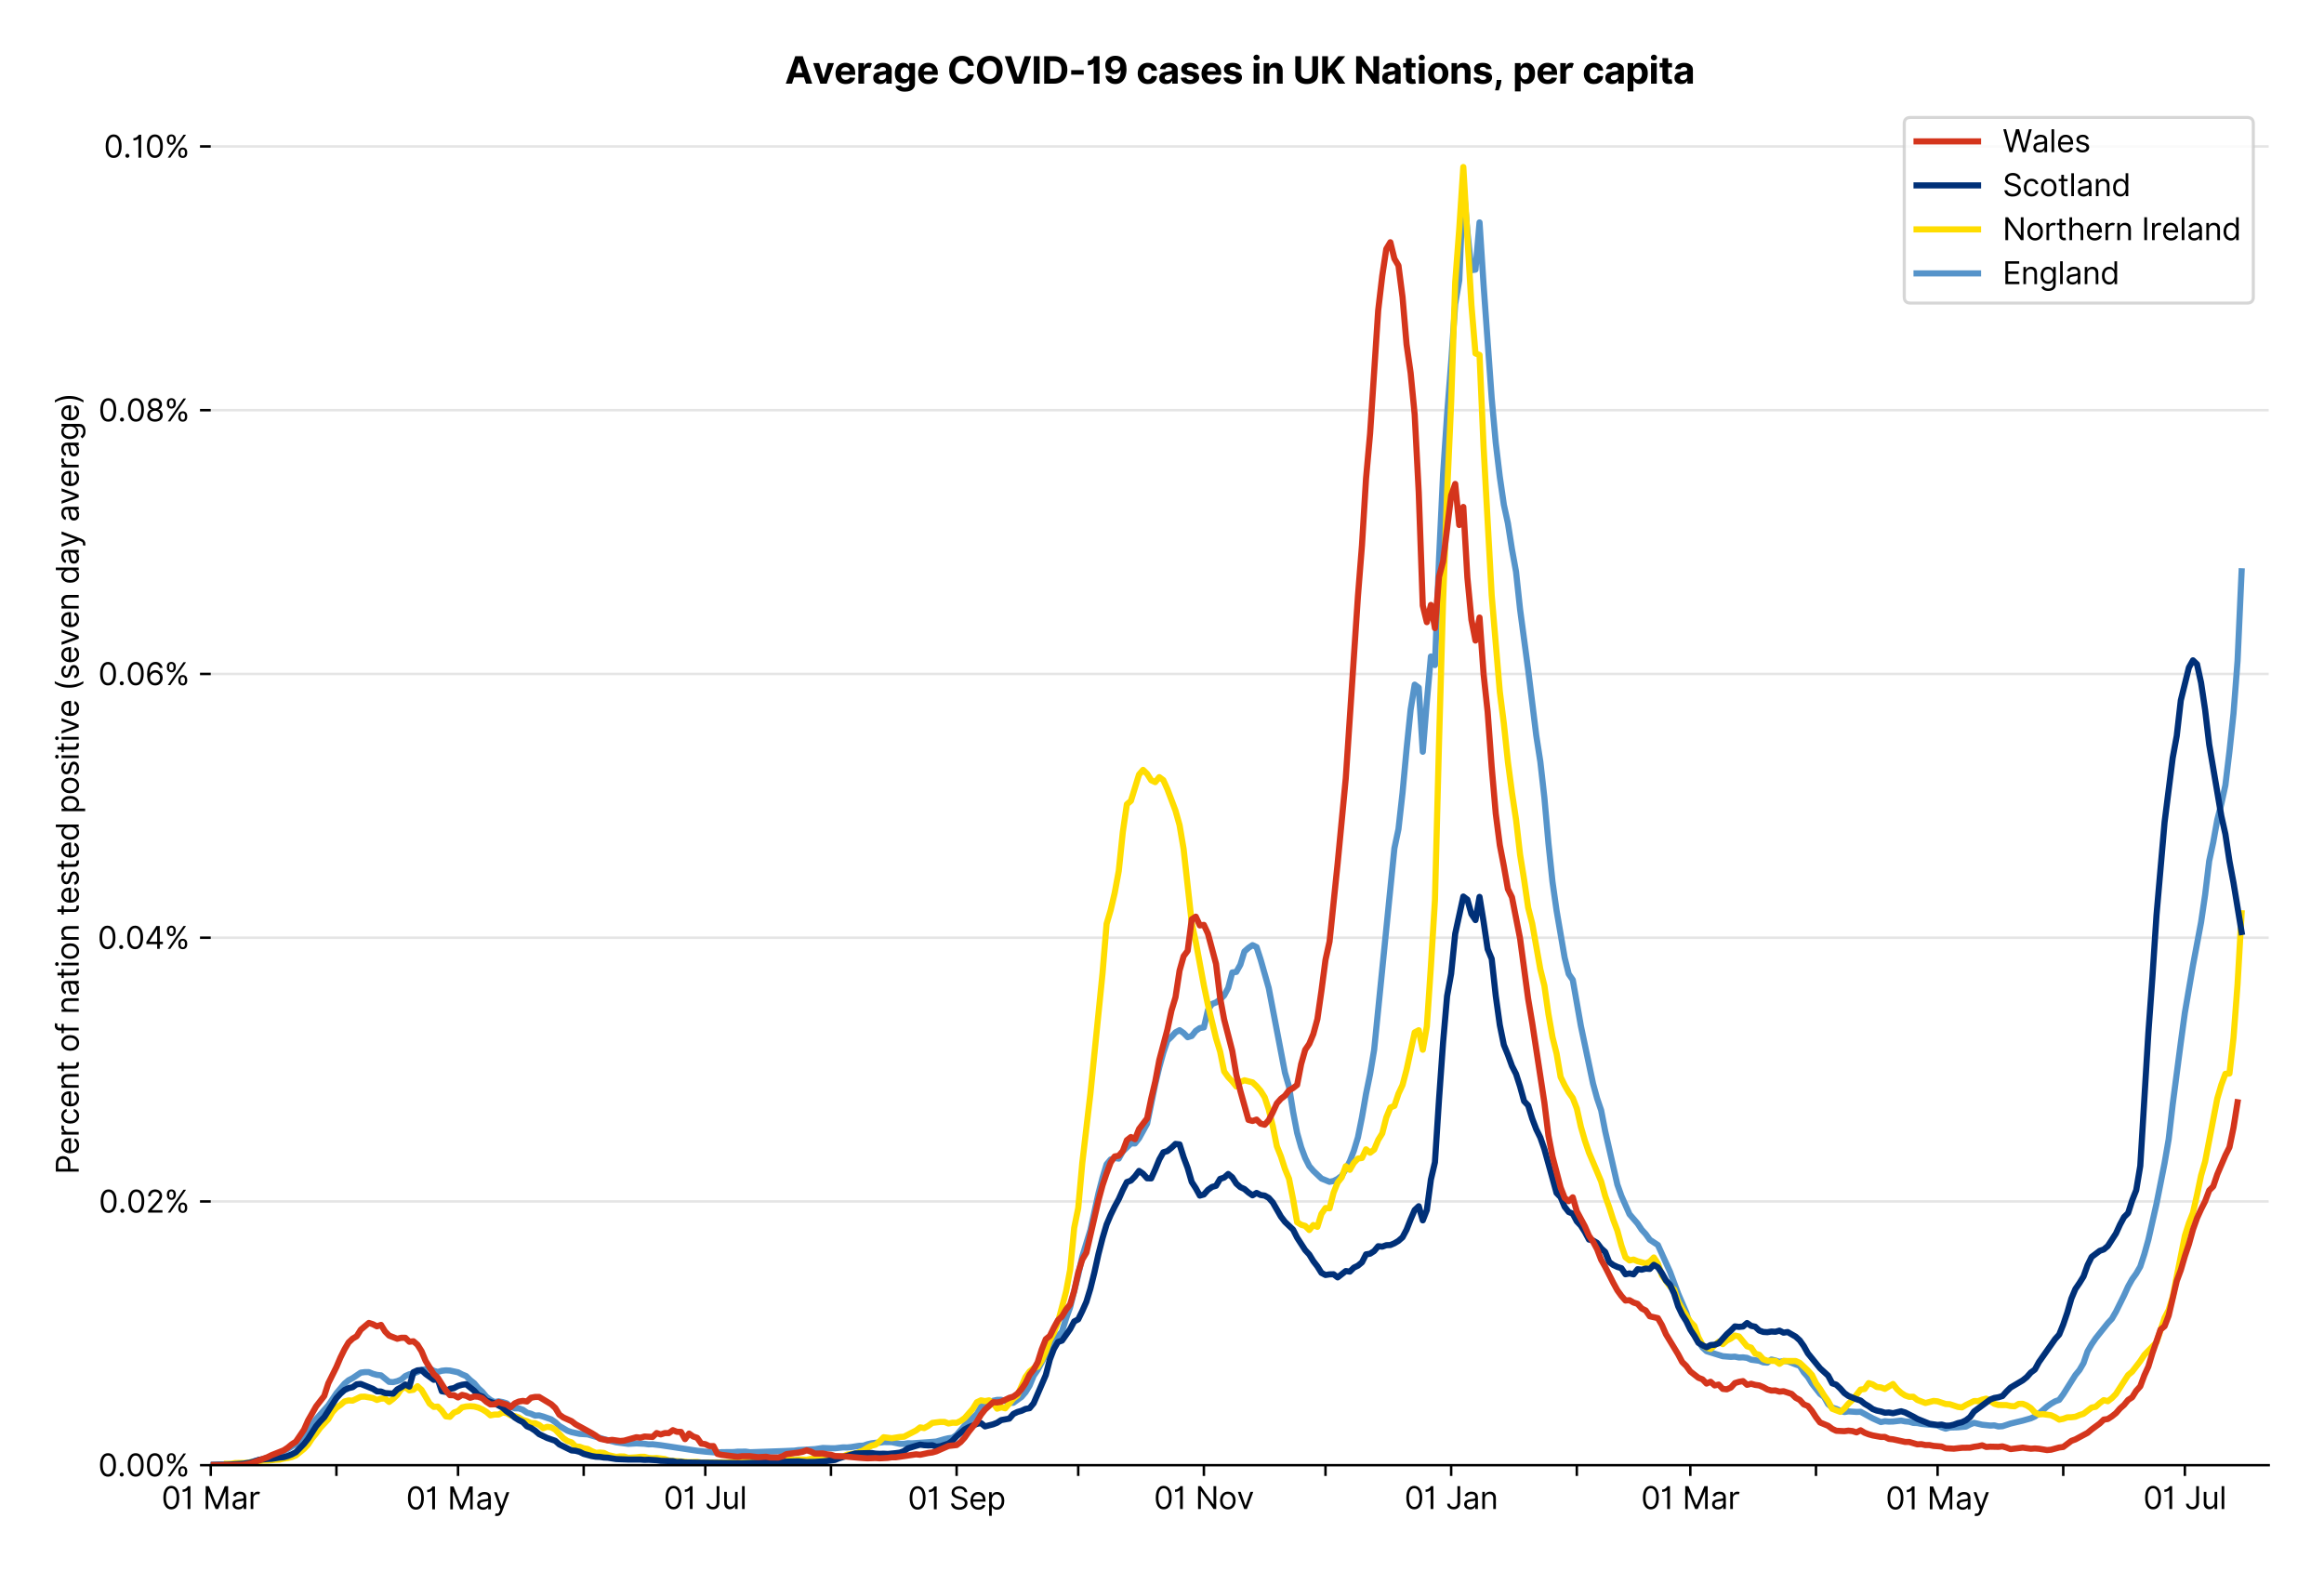 <?xml version="1.0" encoding="utf-8" standalone="no"?>
<!DOCTYPE svg PUBLIC "-//W3C//DTD SVG 1.1//EN"
  "http://www.w3.org/Graphics/SVG/1.1/DTD/svg11.dtd">
<svg version="1.1" viewBox="0 0 756.175 511.234" xmlns="http://www.w3.org/2000/svg" xmlns:xlink="http://www.w3.org/1999/xlink">
 <defs>
  <style type="text/css">*{stroke-linecap:butt;stroke-linejoin:round;}</style>
 </defs>
 <g id="figure_1">
  <g id="patch_1">
   <path d="M 0 511.234 
L 756.175 511.234 
L 756.175 0 
L 0 0 
z
" style="fill:#ffffff;"/>
  </g>
  <g id="axes_1">
   <g id="patch_2">
    <path d="M 68.575 476.745 
L 738.175 476.745 
L 738.175 33.225 
L 68.575 33.225 
z
" style="fill:#ffffff;"/>
   </g>
   <g id="matplotlib.axis_1">
    <g id="xtick_1">
     <g id="line2d_1">
      <defs>
       <path d="M 0 0 
L 0 3.5 
" id="m75706f948a" style="stroke:#000000;stroke-width:0.8;"/>
      </defs>
      <g>
       <use style="stroke:#000000;stroke-width:0.8;" x="68.575" xlink:href="#m75706f948a" y="476.745"/>
      </g>
     </g>
     <g id="text_1">
      <!-- 01 Mar -->
      <g transform="translate(52.538 491.018)scale(0.1 -0.1)">
       <defs>
        <path d="M 2000 -64 
Q 1230 -64 806 561 
Q 382 1186 382 2327 
Q 382 3459 809 4088 
Q 1236 4718 2000 4718 
Q 2764 4718 3191 4088 
Q 3618 3459 3618 2327 
Q 3618 1186 3194 561 
Q 2771 -64 2000 -64 
z
M 2000 436 
Q 2509 436 2791 927 
Q 3073 1418 3073 2327 
Q 3073 3234 2789 3730 
Q 2505 4227 2000 4227 
Q 1496 4227 1211 3730 
Q 927 3234 927 2327 
Q 927 1418 1210 927 
Q 1493 436 2000 436 
z
" id="Inter-Regular-30" transform="scale(0.016)"/>
        <path d="M 1973 4655 
L 1973 0 
L 1409 0 
L 1409 3836 
L 1373 3836 
Q 1341 3773 1209 3692 
Q 1077 3611 868 3551 
Q 659 3491 391 3491 
L 391 3964 
Q 661 3964 859 4061 
Q 1057 4159 1190 4291 
Q 1323 4423 1392 4529 
Q 1461 4636 1473 4655 
L 1973 4655 
z
" id="Inter-Regular-31" transform="scale(0.016)"/>
        <path id="Inter-Regular-20" transform="scale(0.016)"/>
        <path d="M 564 4655 
L 1236 4655 
L 2818 791 
L 2873 791 
L 4455 4655 
L 5127 4655 
L 5127 0 
L 4600 0 
L 4600 3536 
L 4555 3536 
L 3100 0 
L 2591 0 
L 1136 3536 
L 1091 3536 
L 1091 0 
L 564 0 
L 564 4655 
z
" id="Inter-Regular-4d" transform="scale(0.016)"/>
        <path d="M 1518 -82 
Q 1186 -82 916 44 
Q 646 170 486 410 
Q 327 650 327 991 
Q 327 1291 445 1478 
Q 564 1666 761 1773 
Q 959 1880 1199 1933 
Q 1439 1986 1682 2018 
Q 2000 2059 2199 2080 
Q 2398 2102 2490 2154 
Q 2582 2207 2582 2336 
L 2582 2355 
Q 2582 2691 2399 2877 
Q 2216 3064 1846 3064 
Q 1461 3064 1243 2895 
Q 1025 2727 936 2536 
L 427 2718 
Q 564 3036 792 3214 
Q 1021 3393 1292 3464 
Q 1564 3536 1827 3536 
Q 1996 3536 2215 3496 
Q 2434 3457 2640 3334 
Q 2846 3211 2982 2963 
Q 3118 2716 3118 2300 
L 3118 0 
L 2582 0 
L 2582 473 
L 2555 473 
Q 2500 359 2373 229 
Q 2246 100 2034 9 
Q 1823 -82 1518 -82 
z
M 1600 400 
Q 1918 400 2137 525 
Q 2357 650 2469 847 
Q 2582 1045 2582 1264 
L 2582 1755 
Q 2548 1714 2433 1681 
Q 2318 1648 2169 1624 
Q 2021 1600 1881 1583 
Q 1741 1566 1655 1555 
Q 1446 1527 1265 1467 
Q 1084 1407 974 1287 
Q 864 1168 864 964 
Q 864 684 1072 542 
Q 1280 400 1600 400 
z
" id="Inter-Regular-61" transform="scale(0.016)"/>
        <path d="M 491 0 
L 491 3491 
L 1009 3491 
L 1009 2964 
L 1046 2964 
Q 1139 3223 1389 3384 
Q 1639 3545 1955 3545 
Q 2100 3545 2209 3511 
Q 2318 3477 2400 3418 
L 2218 2964 
Q 2161 2993 2085 3010 
Q 2009 3027 1909 3027 
Q 1527 3027 1277 2794 
Q 1027 2561 1027 2209 
L 1027 0 
L 491 0 
z
" id="Inter-Regular-72" transform="scale(0.016)"/>
       </defs>
       <use xlink:href="#Inter-Regular-30"/>
       <use x="62.5" xlink:href="#Inter-Regular-31"/>
       <use x="106.676" xlink:href="#Inter-Regular-20"/>
       <use x="134.801" xlink:href="#Inter-Regular-4d"/>
       <use x="225.994" xlink:href="#Inter-Regular-61"/>
       <use x="282.386" xlink:href="#Inter-Regular-72"/>
      </g>
     </g>
    </g>
    <g id="xtick_2">
     <g id="line2d_2">
      <g>
       <use style="stroke:#000000;stroke-width:0.8;" x="109.462" xlink:href="#m75706f948a" y="476.745"/>
      </g>
     </g>
    </g>
    <g id="xtick_3">
     <g id="line2d_3">
      <g>
       <use style="stroke:#000000;stroke-width:0.8;" x="149.031" xlink:href="#m75706f948a" y="476.745"/>
      </g>
     </g>
     <g id="text_2">
      <!-- 01 May -->
      <g transform="translate(132.128 491.117)scale(0.1 -0.1)">
       <defs>
        <path d="M 818 -1355 
Q 682 -1355 575 -1333 
Q 468 -1311 427 -1291 
L 564 -818 
Q 857 -893 1053 -814 
Q 1250 -736 1391 -345 
L 1509 -18 
L 218 3491 
L 800 3491 
L 1764 709 
L 1800 709 
L 2764 3491 
L 3346 3491 
L 1846 -564 
Q 1550 -1355 818 -1355 
z
" id="Inter-Regular-79" transform="scale(0.016)"/>
       </defs>
       <use xlink:href="#Inter-Regular-30"/>
       <use x="62.5" xlink:href="#Inter-Regular-31"/>
       <use x="106.676" xlink:href="#Inter-Regular-20"/>
       <use x="134.801" xlink:href="#Inter-Regular-4d"/>
       <use x="225.994" xlink:href="#Inter-Regular-61"/>
       <use x="282.386" xlink:href="#Inter-Regular-79"/>
      </g>
     </g>
    </g>
    <g id="xtick_4">
     <g id="line2d_4">
      <g>
       <use style="stroke:#000000;stroke-width:0.8;" x="189.918" xlink:href="#m75706f948a" y="476.745"/>
      </g>
     </g>
    </g>
    <g id="xtick_5">
     <g id="line2d_5">
      <g>
       <use style="stroke:#000000;stroke-width:0.8;" x="229.486" xlink:href="#m75706f948a" y="476.745"/>
      </g>
     </g>
     <g id="text_3">
      <!-- 01 Jul -->
      <g transform="translate(215.943 491.018)scale(0.1 -0.1)">
       <defs>
        <path d="M 2346 4655 
L 2909 4655 
L 2909 1327 
Q 2909 657 2549 296 
Q 2189 -64 1582 -64 
Q 1200 -64 902 76 
Q 605 216 434 475 
Q 264 734 264 1091 
L 818 1091 
Q 818 795 1034 615 
Q 1250 436 1582 436 
Q 1948 436 2147 664 
Q 2346 893 2346 1327 
L 2346 4655 
z
" id="Inter-Regular-4a" transform="scale(0.016)"/>
        <path d="M 2691 1427 
L 2691 3491 
L 3227 3491 
L 3227 0 
L 2691 0 
L 2691 591 
L 2655 591 
Q 2532 325 2273 140 
Q 2014 -45 1618 -45 
Q 1127 -45 809 280 
Q 491 605 491 1273 
L 491 3491 
L 1027 3491 
L 1027 1309 
Q 1027 927 1242 700 
Q 1457 473 1791 473 
Q 1991 473 2199 575 
Q 2407 677 2549 888 
Q 2691 1100 2691 1427 
z
" id="Inter-Regular-75" transform="scale(0.016)"/>
        <path d="M 1027 4655 
L 1027 0 
L 491 0 
L 491 4655 
L 1027 4655 
z
" id="Inter-Regular-6c" transform="scale(0.016)"/>
       </defs>
       <use xlink:href="#Inter-Regular-30"/>
       <use x="62.5" xlink:href="#Inter-Regular-31"/>
       <use x="106.676" xlink:href="#Inter-Regular-20"/>
       <use x="134.801" xlink:href="#Inter-Regular-4a"/>
       <use x="189.063" xlink:href="#Inter-Regular-75"/>
       <use x="247.159" xlink:href="#Inter-Regular-6c"/>
      </g>
     </g>
    </g>
    <g id="xtick_6">
     <g id="line2d_6">
      <g>
       <use style="stroke:#000000;stroke-width:0.8;" x="270.374" xlink:href="#m75706f948a" y="476.745"/>
      </g>
     </g>
    </g>
    <g id="xtick_7">
     <g id="line2d_7">
      <g>
       <use style="stroke:#000000;stroke-width:0.8;" x="311.261" xlink:href="#m75706f948a" y="476.745"/>
      </g>
     </g>
     <g id="text_4">
      <!-- 01 Sep -->
      <g transform="translate(295.374 491.117)scale(0.1 -0.1)">
       <defs>
        <path d="M 3109 3491 
Q 3068 3836 2777 4027 
Q 2486 4218 2064 4218 
Q 1600 4218 1318 3999 
Q 1036 3780 1036 3445 
Q 1036 3195 1189 3042 
Q 1343 2889 1553 2803 
Q 1764 2718 1936 2673 
L 2409 2545 
Q 2591 2498 2815 2414 
Q 3039 2330 3244 2185 
Q 3450 2041 3584 1816 
Q 3718 1591 3718 1264 
Q 3718 886 3521 581 
Q 3325 277 2949 97 
Q 2573 -82 2036 -82 
Q 1286 -82 845 272 
Q 405 627 364 1200 
L 946 1200 
Q 968 936 1124 764 
Q 1280 593 1519 510 
Q 1759 427 2036 427 
Q 2359 427 2616 533 
Q 2873 639 3023 828 
Q 3173 1018 3173 1273 
Q 3173 1505 3043 1650 
Q 2914 1795 2702 1886 
Q 2491 1977 2246 2045 
L 1673 2209 
Q 1127 2366 809 2657 
Q 491 2948 491 3418 
Q 491 3809 703 4101 
Q 916 4393 1276 4555 
Q 1636 4718 2082 4718 
Q 2532 4718 2882 4558 
Q 3232 4398 3437 4120 
Q 3643 3843 3655 3491 
L 3109 3491 
z
" id="Inter-Regular-53" transform="scale(0.016)"/>
        <path d="M 1955 -73 
Q 1450 -73 1085 151 
Q 721 375 524 778 
Q 327 1182 327 1718 
Q 327 2255 524 2665 
Q 721 3075 1074 3305 
Q 1427 3536 1900 3536 
Q 2173 3536 2439 3445 
Q 2705 3355 2923 3151 
Q 3141 2948 3270 2614 
Q 3400 2280 3400 1791 
L 3400 1564 
L 866 1564 
Q 884 1005 1183 707 
Q 1482 409 1955 409 
Q 2271 409 2498 545 
Q 2725 682 2827 955 
L 3346 809 
Q 3223 414 2854 170 
Q 2486 -73 1955 -73 
z
M 866 2027 
L 2855 2027 
Q 2855 2470 2595 2762 
Q 2336 3055 1900 3055 
Q 1593 3055 1368 2911 
Q 1143 2768 1013 2533 
Q 884 2298 866 2027 
z
" id="Inter-Regular-65" transform="scale(0.016)"/>
        <path d="M 491 -1309 
L 491 3491 
L 1009 3491 
L 1009 2936 
L 1073 2936 
Q 1132 3027 1237 3169 
Q 1343 3311 1542 3423 
Q 1741 3536 2082 3536 
Q 2523 3536 2859 3315 
Q 3196 3095 3384 2690 
Q 3573 2286 3573 1736 
Q 3573 1182 3384 776 
Q 3196 370 2861 148 
Q 2527 -73 2091 -73 
Q 1755 -73 1552 39 
Q 1350 152 1241 296 
Q 1132 441 1073 536 
L 1027 536 
L 1027 -1309 
L 491 -1309 
z
M 1018 1745 
Q 1018 1152 1276 780 
Q 1534 409 2018 409 
Q 2355 409 2581 587 
Q 2807 766 2921 1069 
Q 3036 1373 3036 1745 
Q 3036 2114 2923 2410 
Q 2811 2707 2585 2881 
Q 2359 3055 2018 3055 
Q 1527 3055 1272 2693 
Q 1018 2332 1018 1745 
z
" id="Inter-Regular-70" transform="scale(0.016)"/>
       </defs>
       <use xlink:href="#Inter-Regular-30"/>
       <use x="62.5" xlink:href="#Inter-Regular-31"/>
       <use x="106.676" xlink:href="#Inter-Regular-20"/>
       <use x="134.801" xlink:href="#Inter-Regular-53"/>
       <use x="198.58" xlink:href="#Inter-Regular-65"/>
       <use x="256.818" xlink:href="#Inter-Regular-70"/>
      </g>
     </g>
    </g>
    <g id="xtick_8">
     <g id="line2d_8">
      <g>
       <use style="stroke:#000000;stroke-width:0.8;" x="350.829" xlink:href="#m75706f948a" y="476.745"/>
      </g>
     </g>
    </g>
    <g id="xtick_9">
     <g id="line2d_9">
      <g>
       <use style="stroke:#000000;stroke-width:0.8;" x="391.717" xlink:href="#m75706f948a" y="476.745"/>
      </g>
     </g>
     <g id="text_5">
      <!-- 01 Nov -->
      <g transform="translate(375.446 491.018)scale(0.1 -0.1)">
       <defs>
        <path d="M 4255 4655 
L 4255 0 
L 3709 0 
L 1173 3655 
L 1127 3655 
L 1127 0 
L 564 0 
L 564 4655 
L 1109 4655 
L 3655 991 
L 3700 991 
L 3700 4655 
L 4255 4655 
z
" id="Inter-Regular-4e" transform="scale(0.016)"/>
        <path d="M 1909 -73 
Q 1436 -73 1080 152 
Q 725 377 526 781 
Q 327 1186 327 1727 
Q 327 2273 526 2679 
Q 725 3086 1080 3311 
Q 1436 3536 1909 3536 
Q 2382 3536 2737 3311 
Q 3093 3086 3292 2679 
Q 3491 2273 3491 1727 
Q 3491 1186 3292 781 
Q 3093 377 2737 152 
Q 2382 -73 1909 -73 
z
M 1909 409 
Q 2268 409 2500 593 
Q 2732 777 2843 1077 
Q 2955 1377 2955 1727 
Q 2955 2077 2843 2379 
Q 2732 2682 2500 2868 
Q 2268 3055 1909 3055 
Q 1550 3055 1318 2868 
Q 1086 2682 975 2379 
Q 864 2077 864 1727 
Q 864 1377 975 1077 
Q 1086 777 1318 593 
Q 1550 409 1909 409 
z
" id="Inter-Regular-6f" transform="scale(0.016)"/>
        <path d="M 3346 3491 
L 2055 0 
L 1509 0 
L 218 3491 
L 800 3491 
L 1764 709 
L 1800 709 
L 2764 3491 
L 3346 3491 
z
" id="Inter-Regular-76" transform="scale(0.016)"/>
       </defs>
       <use xlink:href="#Inter-Regular-30"/>
       <use x="62.5" xlink:href="#Inter-Regular-31"/>
       <use x="106.676" xlink:href="#Inter-Regular-20"/>
       <use x="134.801" xlink:href="#Inter-Regular-4e"/>
       <use x="210.085" xlink:href="#Inter-Regular-6f"/>
       <use x="269.744" xlink:href="#Inter-Regular-76"/>
      </g>
     </g>
    </g>
    <g id="xtick_10">
     <g id="line2d_10">
      <g>
       <use style="stroke:#000000;stroke-width:0.8;" x="431.285" xlink:href="#m75706f948a" y="476.745"/>
      </g>
     </g>
    </g>
    <g id="xtick_11">
     <g id="line2d_11">
      <g>
       <use style="stroke:#000000;stroke-width:0.8;" x="472.172" xlink:href="#m75706f948a" y="476.745"/>
      </g>
     </g>
     <g id="text_6">
      <!-- 01 Jan -->
      <g transform="translate(456.973 491.018)scale(0.1 -0.1)">
       <defs>
        <path d="M 1027 2100 
L 1027 0 
L 491 0 
L 491 3491 
L 1009 3491 
L 1009 2945 
L 1055 2945 
Q 1177 3211 1427 3373 
Q 1677 3536 2073 3536 
Q 2602 3536 2928 3211 
Q 3255 2886 3255 2218 
L 3255 0 
L 2718 0 
L 2718 2182 
Q 2718 2593 2504 2824 
Q 2291 3055 1918 3055 
Q 1534 3055 1280 2806 
Q 1027 2557 1027 2100 
z
" id="Inter-Regular-6e" transform="scale(0.016)"/>
       </defs>
       <use xlink:href="#Inter-Regular-30"/>
       <use x="62.5" xlink:href="#Inter-Regular-31"/>
       <use x="106.676" xlink:href="#Inter-Regular-20"/>
       <use x="134.801" xlink:href="#Inter-Regular-4a"/>
       <use x="189.063" xlink:href="#Inter-Regular-61"/>
       <use x="245.455" xlink:href="#Inter-Regular-6e"/>
      </g>
     </g>
    </g>
    <g id="xtick_12">
     <g id="line2d_12">
      <g>
       <use style="stroke:#000000;stroke-width:0.8;" x="513.06" xlink:href="#m75706f948a" y="476.745"/>
      </g>
     </g>
    </g>
    <g id="xtick_13">
     <g id="line2d_13">
      <g>
       <use style="stroke:#000000;stroke-width:0.8;" x="549.99" xlink:href="#m75706f948a" y="476.745"/>
      </g>
     </g>
     <g id="text_7">
      <!-- 01 Mar -->
      <g transform="translate(533.954 491.018)scale(0.1 -0.1)">
       <use xlink:href="#Inter-Regular-30"/>
       <use x="62.5" xlink:href="#Inter-Regular-31"/>
       <use x="106.676" xlink:href="#Inter-Regular-20"/>
       <use x="134.801" xlink:href="#Inter-Regular-4d"/>
       <use x="225.994" xlink:href="#Inter-Regular-61"/>
       <use x="282.386" xlink:href="#Inter-Regular-72"/>
      </g>
     </g>
    </g>
    <g id="xtick_14">
     <g id="line2d_14">
      <g>
       <use style="stroke:#000000;stroke-width:0.8;" x="590.878" xlink:href="#m75706f948a" y="476.745"/>
      </g>
     </g>
    </g>
    <g id="xtick_15">
     <g id="line2d_15">
      <g>
       <use style="stroke:#000000;stroke-width:0.8;" x="630.446" xlink:href="#m75706f948a" y="476.745"/>
      </g>
     </g>
     <g id="text_8">
      <!-- 01 May -->
      <g transform="translate(613.543 491.117)scale(0.1 -0.1)">
       <use xlink:href="#Inter-Regular-30"/>
       <use x="62.5" xlink:href="#Inter-Regular-31"/>
       <use x="106.676" xlink:href="#Inter-Regular-20"/>
       <use x="134.801" xlink:href="#Inter-Regular-4d"/>
       <use x="225.994" xlink:href="#Inter-Regular-61"/>
       <use x="282.386" xlink:href="#Inter-Regular-79"/>
      </g>
     </g>
    </g>
    <g id="xtick_16">
     <g id="line2d_16">
      <g>
       <use style="stroke:#000000;stroke-width:0.8;" x="671.333" xlink:href="#m75706f948a" y="476.745"/>
      </g>
     </g>
    </g>
    <g id="xtick_17">
     <g id="line2d_17">
      <g>
       <use style="stroke:#000000;stroke-width:0.8;" x="710.902" xlink:href="#m75706f948a" y="476.745"/>
      </g>
     </g>
     <g id="text_9">
      <!-- 01 Jul -->
      <g transform="translate(697.358 491.018)scale(0.1 -0.1)">
       <use xlink:href="#Inter-Regular-30"/>
       <use x="62.5" xlink:href="#Inter-Regular-31"/>
       <use x="106.676" xlink:href="#Inter-Regular-20"/>
       <use x="134.801" xlink:href="#Inter-Regular-4a"/>
       <use x="189.063" xlink:href="#Inter-Regular-75"/>
       <use x="247.159" xlink:href="#Inter-Regular-6c"/>
      </g>
     </g>
    </g>
   </g>
   <g id="matplotlib.axis_2">
    <g id="ytick_1">
     <g id="line2d_18">
      <path clip-path="url(#p1d99f5ca70)" d="M 68.575 476.745 
L 738.175 476.745 
" style="fill:none;stroke:#e5e5e5;stroke-linecap:square;stroke-width:0.8;"/>
     </g>
     <g id="line2d_19">
      <defs>
       <path d="M 0 0 
L -3.5 0 
" id="me2d882a48a" style="stroke:#000000;stroke-width:0.8;"/>
      </defs>
      <g>
       <use style="stroke:#000000;stroke-width:0.8;" x="68.575" xlink:href="#me2d882a48a" y="476.745"/>
      </g>
     </g>
     <g id="text_10">
      <!-- 0.00% -->
      <g transform="translate(31.944 480.382)scale(0.1 -0.1)">
       <defs>
        <path d="M 882 -36 
Q 714 -36 593 84 
Q 473 205 473 373 
Q 473 541 593 661 
Q 714 782 882 782 
Q 1050 782 1170 661 
Q 1291 541 1291 373 
Q 1291 205 1170 84 
Q 1050 -36 882 -36 
z
" id="Inter-Regular-2e" transform="scale(0.016)"/>
        <path d="M 2855 873 
L 2855 1118 
Q 2855 1373 2960 1585 
Q 3066 1798 3269 1926 
Q 3473 2055 3764 2055 
Q 4059 2055 4259 1926 
Q 4459 1798 4561 1585 
Q 4664 1373 4664 1118 
L 4664 873 
Q 4664 618 4560 405 
Q 4457 193 4256 64 
Q 4055 -64 3764 -64 
Q 3468 -64 3266 64 
Q 3064 193 2959 405 
Q 2855 618 2855 873 
z
M 536 3536 
L 536 3782 
Q 536 4036 642 4248 
Q 748 4461 951 4589 
Q 1155 4718 1446 4718 
Q 1741 4718 1941 4589 
Q 2141 4461 2243 4248 
Q 2346 4036 2346 3782 
L 2346 3536 
Q 2346 3282 2242 3069 
Q 2139 2857 1937 2728 
Q 1736 2600 1446 2600 
Q 1150 2600 948 2728 
Q 746 2857 641 3069 
Q 536 3282 536 3536 
z
M 709 0 
L 3909 4655 
L 4427 4655 
L 1227 0 
L 709 0 
z
M 3318 1118 
L 3318 873 
Q 3318 661 3418 494 
Q 3518 327 3764 327 
Q 4002 327 4101 494 
Q 4200 661 4200 873 
L 4200 1118 
Q 4200 1330 4104 1497 
Q 4009 1664 3764 1664 
Q 3525 1664 3421 1497 
Q 3318 1330 3318 1118 
z
M 1000 3782 
L 1000 3536 
Q 1000 3325 1100 3158 
Q 1200 2991 1446 2991 
Q 1684 2991 1783 3158 
Q 1882 3325 1882 3536 
L 1882 3782 
Q 1882 3993 1786 4160 
Q 1691 4327 1446 4327 
Q 1207 4327 1103 4160 
Q 1000 3993 1000 3782 
z
" id="Inter-Regular-25" transform="scale(0.016)"/>
       </defs>
       <use xlink:href="#Inter-Regular-30"/>
       <use x="62.5" xlink:href="#Inter-Regular-2e"/>
       <use x="90.057" xlink:href="#Inter-Regular-30"/>
       <use x="152.557" xlink:href="#Inter-Regular-30"/>
       <use x="215.057" xlink:href="#Inter-Regular-25"/>
      </g>
     </g>
    </g>
    <g id="ytick_2">
     <g id="line2d_20">
      <path clip-path="url(#p1d99f5ca70)" d="M 68.575 390.927 
L 738.175 390.927 
" style="fill:none;stroke:#e5e5e5;stroke-linecap:square;stroke-width:0.8;"/>
     </g>
     <g id="line2d_21">
      <g>
       <use style="stroke:#000000;stroke-width:0.8;" x="68.575" xlink:href="#me2d882a48a" y="390.927"/>
      </g>
     </g>
     <g id="text_11">
      <!-- 0.02% -->
      <g transform="translate(32.142 394.564)scale(0.1 -0.1)">
       <defs>
        <path d="M 482 0 
L 482 409 
L 2018 2091 
Q 2289 2386 2464 2605 
Q 2639 2825 2724 3019 
Q 2809 3214 2809 3427 
Q 2809 3795 2553 4011 
Q 2298 4227 1918 4227 
Q 1514 4227 1275 3985 
Q 1036 3743 1036 3345 
L 500 3345 
Q 500 3755 688 4064 
Q 877 4373 1203 4545 
Q 1530 4718 1936 4718 
Q 2346 4718 2661 4545 
Q 2977 4373 3156 4079 
Q 3336 3786 3336 3427 
Q 3336 3170 3244 2926 
Q 3152 2682 2926 2383 
Q 2700 2084 2300 1655 
L 1255 536 
L 1255 500 
L 3418 500 
L 3418 0 
L 482 0 
z
" id="Inter-Regular-32" transform="scale(0.016)"/>
       </defs>
       <use xlink:href="#Inter-Regular-30"/>
       <use x="62.5" xlink:href="#Inter-Regular-2e"/>
       <use x="90.057" xlink:href="#Inter-Regular-30"/>
       <use x="152.557" xlink:href="#Inter-Regular-32"/>
       <use x="213.068" xlink:href="#Inter-Regular-25"/>
      </g>
     </g>
    </g>
    <g id="ytick_3">
     <g id="line2d_22">
      <path clip-path="url(#p1d99f5ca70)" d="M 68.575 305.109 
L 738.175 305.109 
" style="fill:none;stroke:#e5e5e5;stroke-linecap:square;stroke-width:0.8;"/>
     </g>
     <g id="line2d_23">
      <g>
       <use style="stroke:#000000;stroke-width:0.8;" x="68.575" xlink:href="#me2d882a48a" y="305.109"/>
      </g>
     </g>
     <g id="text_12">
      <!-- 0.04% -->
      <g transform="translate(31.773 308.746)scale(0.1 -0.1)">
       <defs>
        <path d="M 373 955 
L 373 1418 
L 2418 4655 
L 3100 4655 
L 3100 1455 
L 3736 1455 
L 3736 955 
L 3100 955 
L 3100 0 
L 2564 0 
L 2564 955 
L 373 955 
z
M 2564 1455 
L 2564 3936 
L 2527 3936 
L 982 1491 
L 982 1455 
L 2564 1455 
z
" id="Inter-Regular-34" transform="scale(0.016)"/>
       </defs>
       <use xlink:href="#Inter-Regular-30"/>
       <use x="62.5" xlink:href="#Inter-Regular-2e"/>
       <use x="90.057" xlink:href="#Inter-Regular-30"/>
       <use x="152.557" xlink:href="#Inter-Regular-34"/>
       <use x="216.761" xlink:href="#Inter-Regular-25"/>
      </g>
     </g>
    </g>
    <g id="ytick_4">
     <g id="line2d_24">
      <path clip-path="url(#p1d99f5ca70)" d="M 68.575 219.291 
L 738.175 219.291 
" style="fill:none;stroke:#e5e5e5;stroke-linecap:square;stroke-width:0.8;"/>
     </g>
     <g id="line2d_25">
      <g>
       <use style="stroke:#000000;stroke-width:0.8;" x="68.575" xlink:href="#me2d882a48a" y="219.291"/>
      </g>
     </g>
     <g id="text_13">
      <!-- 0.06% -->
      <g transform="translate(31.958 222.928)scale(0.1 -0.1)">
       <defs>
        <path d="M 2027 -64 
Q 1741 -59 1454 45 
Q 1168 150 932 399 
Q 696 648 552 1074 
Q 409 1500 409 2145 
Q 409 3386 861 4056 
Q 1314 4727 2100 4727 
Q 2686 4727 3073 4384 
Q 3461 4041 3546 3491 
L 2991 3491 
Q 2914 3811 2691 4019 
Q 2468 4227 2100 4227 
Q 1559 4227 1249 3755 
Q 939 3284 936 2427 
L 973 2427 
Q 1164 2716 1461 2880 
Q 1759 3045 2118 3045 
Q 2518 3045 2850 2846 
Q 3182 2648 3382 2299 
Q 3582 1950 3582 1500 
Q 3582 1068 3389 710 
Q 3196 352 2847 142 
Q 2498 -68 2027 -64 
z
M 2027 436 
Q 2314 436 2542 579 
Q 2771 723 2903 964 
Q 3036 1205 3036 1500 
Q 3036 1789 2908 2026 
Q 2780 2264 2556 2404 
Q 2332 2545 2046 2545 
Q 1757 2545 1525 2397 
Q 1293 2250 1157 2010 
Q 1021 1770 1018 1491 
Q 1018 1214 1149 973 
Q 1280 732 1508 584 
Q 1736 436 2027 436 
z
" id="Inter-Regular-36" transform="scale(0.016)"/>
       </defs>
       <use xlink:href="#Inter-Regular-30"/>
       <use x="62.5" xlink:href="#Inter-Regular-2e"/>
       <use x="90.057" xlink:href="#Inter-Regular-30"/>
       <use x="152.557" xlink:href="#Inter-Regular-36"/>
       <use x="214.915" xlink:href="#Inter-Regular-25"/>
      </g>
     </g>
    </g>
    <g id="ytick_5">
     <g id="line2d_26">
      <path clip-path="url(#p1d99f5ca70)" d="M 68.575 133.473 
L 738.175 133.473 
" style="fill:none;stroke:#e5e5e5;stroke-linecap:square;stroke-width:0.8;"/>
     </g>
     <g id="line2d_27">
      <g>
       <use style="stroke:#000000;stroke-width:0.8;" x="68.575" xlink:href="#me2d882a48a" y="133.473"/>
      </g>
     </g>
     <g id="text_14">
      <!-- 0.08% -->
      <g transform="translate(32.028 137.11)scale(0.1 -0.1)">
       <defs>
        <path d="M 1973 -64 
Q 1505 -64 1147 103 
Q 789 270 589 564 
Q 389 859 391 1236 
Q 389 1532 507 1783 
Q 625 2034 830 2203 
Q 1036 2373 1291 2418 
L 1291 2445 
Q 957 2532 759 2821 
Q 561 3111 564 3482 
Q 561 3836 743 4115 
Q 925 4395 1244 4556 
Q 1564 4718 1973 4718 
Q 2377 4718 2695 4556 
Q 3014 4395 3197 4115 
Q 3380 3836 3382 3482 
Q 3380 3111 3181 2821 
Q 2982 2532 2655 2445 
L 2655 2418 
Q 2907 2373 3109 2203 
Q 3311 2034 3431 1783 
Q 3552 1532 3555 1236 
Q 3552 859 3351 564 
Q 3150 270 2794 103 
Q 2439 -64 1973 -64 
z
M 1973 436 
Q 2446 436 2722 662 
Q 2998 889 3000 1264 
Q 2998 1527 2864 1729 
Q 2730 1932 2499 2048 
Q 2268 2164 1973 2164 
Q 1675 2164 1442 2048 
Q 1209 1932 1076 1729 
Q 943 1527 946 1264 
Q 943 889 1218 662 
Q 1493 436 1973 436 
z
M 1973 2645 
Q 2348 2645 2591 2864 
Q 2834 3084 2836 3445 
Q 2834 3800 2596 4013 
Q 2359 4227 1973 4227 
Q 1582 4227 1344 4013 
Q 1107 3800 1109 3445 
Q 1107 3084 1349 2864 
Q 1591 2645 1973 2645 
z
" id="Inter-Regular-38" transform="scale(0.016)"/>
       </defs>
       <use xlink:href="#Inter-Regular-30"/>
       <use x="62.5" xlink:href="#Inter-Regular-2e"/>
       <use x="90.057" xlink:href="#Inter-Regular-30"/>
       <use x="152.557" xlink:href="#Inter-Regular-38"/>
       <use x="214.205" xlink:href="#Inter-Regular-25"/>
      </g>
     </g>
    </g>
    <g id="ytick_6">
     <g id="line2d_28">
      <path clip-path="url(#p1d99f5ca70)" d="M 68.575 47.655 
L 738.175 47.655 
" style="fill:none;stroke:#e5e5e5;stroke-linecap:square;stroke-width:0.8;"/>
     </g>
     <g id="line2d_29">
      <g>
       <use style="stroke:#000000;stroke-width:0.8;" x="68.575" xlink:href="#me2d882a48a" y="47.655"/>
      </g>
     </g>
     <g id="text_15">
      <!-- 0.10% -->
      <g transform="translate(33.777 51.292)scale(0.1 -0.1)">
       <use xlink:href="#Inter-Regular-30"/>
       <use x="62.5" xlink:href="#Inter-Regular-2e"/>
       <use x="90.057" xlink:href="#Inter-Regular-31"/>
       <use x="134.233" xlink:href="#Inter-Regular-30"/>
       <use x="196.733" xlink:href="#Inter-Regular-25"/>
      </g>
     </g>
    </g>
    <g id="text_16">
     <!-- Percent of nation tested positive (seven day average) -->
     <g transform="translate(25.614 382.124)rotate(-90)scale(0.1 -0.1)">
      <defs>
       <path d="M 564 0 
L 564 4655 
L 2136 4655 
Q 2684 4655 3033 4458 
Q 3382 4261 3550 3927 
Q 3718 3593 3718 3182 
Q 3718 2770 3551 2434 
Q 3384 2098 3036 1899 
Q 2689 1700 2146 1700 
L 1127 1700 
L 1127 0 
L 564 0 
z
M 1127 2200 
L 2127 2200 
Q 2689 2200 2926 2482 
Q 3164 2764 3164 3182 
Q 3164 3602 2925 3878 
Q 2686 4155 2118 4155 
L 1127 4155 
L 1127 2200 
z
" id="Inter-Regular-50" transform="scale(0.016)"/>
       <path d="M 1909 -73 
Q 1418 -73 1063 159 
Q 709 391 518 798 
Q 327 1205 327 1727 
Q 327 2259 524 2667 
Q 721 3075 1074 3305 
Q 1427 3536 1900 3536 
Q 2268 3536 2563 3400 
Q 2859 3264 3047 3018 
Q 3236 2773 3282 2445 
L 2746 2445 
Q 2684 2684 2474 2869 
Q 2264 3055 1909 3055 
Q 1439 3055 1151 2697 
Q 864 2339 864 1745 
Q 864 1139 1148 774 
Q 1432 409 1909 409 
Q 2223 409 2447 570 
Q 2671 732 2746 1018 
L 3282 1018 
Q 3236 709 3058 462 
Q 2880 216 2588 71 
Q 2296 -73 1909 -73 
z
" id="Inter-Regular-63" transform="scale(0.016)"/>
       <path d="M 2009 3491 
L 2009 3036 
L 1264 3036 
L 1264 1000 
Q 1264 773 1331 660 
Q 1398 548 1503 510 
Q 1609 473 1727 473 
Q 1816 473 1873 483 
Q 1930 493 1964 500 
L 2073 18 
Q 2018 -2 1920 -23 
Q 1823 -45 1673 -45 
Q 1446 -45 1228 52 
Q 1011 150 869 350 
Q 727 550 727 855 
L 727 3036 
L 200 3036 
L 200 3491 
L 727 3491 
L 727 4327 
L 1264 4327 
L 1264 3491 
L 2009 3491 
z
" id="Inter-Regular-74" transform="scale(0.016)"/>
       <path d="M 2046 3491 
L 2046 3036 
L 1264 3036 
L 1264 0 
L 727 0 
L 727 3036 
L 164 3036 
L 164 3491 
L 727 3491 
L 727 3973 
Q 727 4273 868 4473 
Q 1009 4673 1234 4773 
Q 1459 4873 1709 4873 
Q 1907 4873 2032 4841 
Q 2157 4809 2218 4782 
L 2064 4318 
Q 2023 4332 1951 4352 
Q 1880 4373 1764 4373 
Q 1498 4373 1381 4239 
Q 1264 4105 1264 3845 
L 1264 3491 
L 2046 3491 
z
" id="Inter-Regular-66" transform="scale(0.016)"/>
       <path d="M 491 0 
L 491 3491 
L 1027 3491 
L 1027 0 
L 491 0 
z
M 764 4073 
Q 607 4073 494 4179 
Q 382 4286 382 4436 
Q 382 4586 494 4693 
Q 607 4800 764 4800 
Q 921 4800 1033 4693 
Q 1146 4586 1146 4436 
Q 1146 4286 1033 4179 
Q 921 4073 764 4073 
z
" id="Inter-Regular-69" transform="scale(0.016)"/>
       <path d="M 2964 2709 
L 2482 2573 
Q 2411 2755 2245 2914 
Q 2080 3073 1727 3073 
Q 1407 3073 1194 2926 
Q 982 2780 982 2555 
Q 982 2355 1127 2239 
Q 1273 2123 1582 2045 
L 2100 1918 
Q 3027 1691 3027 973 
Q 3027 673 2855 436 
Q 2684 200 2377 63 
Q 2071 -73 1664 -73 
Q 1130 -73 780 159 
Q 430 391 336 836 
L 846 964 
Q 989 400 1655 400 
Q 2030 400 2251 560 
Q 2473 720 2473 945 
Q 2473 1316 1955 1436 
L 1373 1573 
Q 893 1686 669 1926 
Q 446 2166 446 2527 
Q 446 2823 613 3050 
Q 780 3277 1069 3406 
Q 1359 3536 1727 3536 
Q 2246 3536 2542 3309 
Q 2839 3082 2964 2709 
z
" id="Inter-Regular-73" transform="scale(0.016)"/>
       <path d="M 1809 -73 
Q 1373 -73 1039 148 
Q 705 370 516 776 
Q 327 1182 327 1736 
Q 327 2286 516 2690 
Q 705 3095 1041 3315 
Q 1377 3536 1818 3536 
Q 2159 3536 2358 3423 
Q 2557 3311 2662 3169 
Q 2768 3027 2827 2936 
L 2873 2936 
L 2873 4655 
L 3409 4655 
L 3409 0 
L 2891 0 
L 2891 536 
L 2827 536 
Q 2768 441 2659 296 
Q 2550 152 2348 39 
Q 2146 -73 1809 -73 
z
M 1882 409 
Q 2366 409 2624 780 
Q 2882 1152 2882 1745 
Q 2882 2332 2627 2693 
Q 2373 3055 1882 3055 
Q 1541 3055 1315 2881 
Q 1089 2707 976 2410 
Q 864 2114 864 1745 
Q 864 1373 978 1069 
Q 1093 766 1319 587 
Q 1546 409 1882 409 
z
" id="Inter-Regular-64" transform="scale(0.016)"/>
       <path d="M 682 1964 
Q 682 2823 906 3544 
Q 1130 4266 1546 4873 
L 2018 4873 
Q 1800 4573 1623 4095 
Q 1446 3618 1341 3061 
Q 1236 2505 1236 1964 
Q 1236 1423 1341 866 
Q 1446 309 1623 -168 
Q 1800 -645 2018 -945 
L 1546 -945 
Q 1130 -339 906 383 
Q 682 1105 682 1964 
z
" id="Inter-Regular-28" transform="scale(0.016)"/>
       <path d="M 1900 -1382 
Q 1316 -1382 976 -1169 
Q 636 -957 473 -682 
L 900 -382 
Q 973 -477 1084 -601 
Q 1196 -725 1390 -817 
Q 1584 -909 1900 -909 
Q 2323 -909 2598 -704 
Q 2873 -500 2873 -64 
L 2873 645 
L 2827 645 
Q 2768 550 2660 410 
Q 2552 270 2351 162 
Q 2150 55 1809 55 
Q 1386 55 1051 255 
Q 716 455 521 836 
Q 327 1218 327 1764 
Q 327 2300 516 2699 
Q 705 3098 1041 3317 
Q 1377 3536 1818 3536 
Q 2159 3536 2360 3423 
Q 2561 3311 2669 3169 
Q 2777 3027 2836 2936 
L 2891 2936 
L 2891 3491 
L 3409 3491 
L 3409 -100 
Q 3409 -550 3205 -833 
Q 3002 -1116 2660 -1249 
Q 2318 -1382 1900 -1382 
z
M 1882 536 
Q 2366 536 2624 864 
Q 2882 1193 2882 1773 
Q 2882 2339 2627 2697 
Q 2373 3055 1882 3055 
Q 1541 3055 1315 2882 
Q 1089 2709 976 2418 
Q 864 2127 864 1773 
Q 864 1227 1120 881 
Q 1377 536 1882 536 
z
" id="Inter-Regular-67" transform="scale(0.016)"/>
       <path d="M 1638 1940 
Q 1638 1081 1414 359 
Q 1191 -362 775 -969 
L 302 -969 
Q 520 -669 697 -191 
Q 875 286 979 842 
Q 1084 1399 1084 1940 
Q 1084 2481 979 3038 
Q 875 3595 697 4072 
Q 520 4549 302 4849 
L 775 4849 
Q 1191 4243 1414 3521 
Q 1638 2799 1638 1940 
z
" id="Inter-Regular-29" transform="scale(0.016)"/>
      </defs>
      <use xlink:href="#Inter-Regular-50"/>
      <use x="63.494" xlink:href="#Inter-Regular-65"/>
      <use x="121.733" xlink:href="#Inter-Regular-72"/>
      <use x="160.085" xlink:href="#Inter-Regular-63"/>
      <use x="215.909" xlink:href="#Inter-Regular-65"/>
      <use x="274.148" xlink:href="#Inter-Regular-6e"/>
      <use x="332.671" xlink:href="#Inter-Regular-74"/>
      <use x="369.034" xlink:href="#Inter-Regular-20"/>
      <use x="397.159" xlink:href="#Inter-Regular-6f"/>
      <use x="456.818" xlink:href="#Inter-Regular-66"/>
      <use x="492.898" xlink:href="#Inter-Regular-20"/>
      <use x="521.023" xlink:href="#Inter-Regular-6e"/>
      <use x="579.546" xlink:href="#Inter-Regular-61"/>
      <use x="635.938" xlink:href="#Inter-Regular-74"/>
      <use x="672.301" xlink:href="#Inter-Regular-69"/>
      <use x="696.023" xlink:href="#Inter-Regular-6f"/>
      <use x="755.682" xlink:href="#Inter-Regular-6e"/>
      <use x="814.205" xlink:href="#Inter-Regular-20"/>
      <use x="842.33" xlink:href="#Inter-Regular-74"/>
      <use x="878.693" xlink:href="#Inter-Regular-65"/>
      <use x="936.932" xlink:href="#Inter-Regular-73"/>
      <use x="989.205" xlink:href="#Inter-Regular-74"/>
      <use x="1025.568" xlink:href="#Inter-Regular-65"/>
      <use x="1083.807" xlink:href="#Inter-Regular-64"/>
      <use x="1145.881" xlink:href="#Inter-Regular-20"/>
      <use x="1174.006" xlink:href="#Inter-Regular-70"/>
      <use x="1234.943" xlink:href="#Inter-Regular-6f"/>
      <use x="1294.602" xlink:href="#Inter-Regular-73"/>
      <use x="1346.875" xlink:href="#Inter-Regular-69"/>
      <use x="1370.597" xlink:href="#Inter-Regular-74"/>
      <use x="1406.96" xlink:href="#Inter-Regular-69"/>
      <use x="1430.682" xlink:href="#Inter-Regular-76"/>
      <use x="1486.364" xlink:href="#Inter-Regular-65"/>
      <use x="1544.603" xlink:href="#Inter-Regular-20"/>
      <use x="1572.728" xlink:href="#Inter-Regular-28"/>
      <use x="1608.949" xlink:href="#Inter-Regular-73"/>
      <use x="1661.222" xlink:href="#Inter-Regular-65"/>
      <use x="1719.46" xlink:href="#Inter-Regular-76"/>
      <use x="1775.142" xlink:href="#Inter-Regular-65"/>
      <use x="1833.381" xlink:href="#Inter-Regular-6e"/>
      <use x="1891.904" xlink:href="#Inter-Regular-20"/>
      <use x="1920.029" xlink:href="#Inter-Regular-64"/>
      <use x="1982.103" xlink:href="#Inter-Regular-61"/>
      <use x="2038.495" xlink:href="#Inter-Regular-79"/>
      <use x="2094.176" xlink:href="#Inter-Regular-20"/>
      <use x="2122.301" xlink:href="#Inter-Regular-61"/>
      <use x="2178.694" xlink:href="#Inter-Regular-76"/>
      <use x="2234.375" xlink:href="#Inter-Regular-65"/>
      <use x="2292.614" xlink:href="#Inter-Regular-72"/>
      <use x="2330.966" xlink:href="#Inter-Regular-61"/>
      <use x="2387.358" xlink:href="#Inter-Regular-67"/>
      <use x="2448.296" xlink:href="#Inter-Regular-65"/>
      <use x="2506.535" xlink:href="#Inter-Regular-29"/>
     </g>
    </g>
   </g>
   <g id="line2d_30">
    <path clip-path="url(#p1d99f5ca70)" d="M 27.688 476.73 
L 48.791 476.743 
L 68.575 476.686 
L 77.808 476.349 
L 80.446 476.064 
L 87.04 474.325 
L 89.678 473.374 
L 93.635 471.454 
L 96.273 469.793 
L 98.911 466.731 
L 100.23 465.264 
L 102.868 461.73 
L 106.824 457.293 
L 109.462 453.347 
L 112.1 450.21 
L 113.419 449.109 
L 114.738 448.414 
L 117.376 446.634 
L 118.695 446.457 
L 120.014 446.46 
L 121.333 447.006 
L 122.652 447.357 
L 123.971 447.507 
L 126.609 449.64 
L 127.928 449.713 
L 129.247 449.401 
L 130.565 448.869 
L 131.884 447.73 
L 133.203 447.153 
L 134.522 446.887 
L 135.841 446.415 
L 137.16 445.785 
L 139.798 445.242 
L 141.117 446.04 
L 142.436 446.406 
L 143.755 446.023 
L 145.074 445.882 
L 146.393 445.955 
L 149.031 446.517 
L 150.35 447.202 
L 151.669 447.746 
L 152.988 449.037 
L 154.306 450.093 
L 155.625 451.692 
L 156.944 452.896 
L 158.263 454.489 
L 159.582 455.522 
L 160.901 456.209 
L 162.22 455.969 
L 163.539 456.207 
L 164.858 456.616 
L 166.177 457.698 
L 167.496 458.234 
L 168.815 458.263 
L 170.134 458.714 
L 171.453 459.646 
L 172.772 460.012 
L 174.091 460.602 
L 175.41 460.539 
L 176.729 460.907 
L 179.366 461.836 
L 180.685 462.74 
L 182.004 463.973 
L 184.642 465.532 
L 185.961 465.989 
L 188.599 466.554 
L 191.237 466.731 
L 196.513 468.276 
L 200.47 469.298 
L 204.426 469.807 
L 207.064 469.651 
L 209.702 469.778 
L 211.021 469.964 
L 212.34 469.932 
L 214.978 470.246 
L 226.849 472.048 
L 229.486 472.337 
L 233.443 472.653 
L 234.762 472.511 
L 238.719 472.477 
L 240.038 472.347 
L 242.676 472.334 
L 243.995 472.539 
L 254.546 472.174 
L 258.503 472.011 
L 259.822 471.826 
L 262.46 471.686 
L 265.098 471.529 
L 267.736 471.142 
L 270.374 471.24 
L 271.693 471.242 
L 274.331 470.948 
L 275.65 470.982 
L 276.968 470.849 
L 279.606 470.434 
L 280.925 470.388 
L 282.244 469.94 
L 283.563 469.623 
L 284.882 469.457 
L 286.201 469.414 
L 287.52 469.226 
L 290.158 469.246 
L 292.796 469.792 
L 294.115 469.814 
L 295.434 469.599 
L 296.753 469.634 
L 303.347 469.16 
L 304.666 469.043 
L 307.304 468.279 
L 308.623 467.973 
L 309.942 467.833 
L 311.261 466.889 
L 313.899 463.818 
L 316.537 461.252 
L 317.856 460.076 
L 319.175 457.678 
L 320.494 456.511 
L 321.813 456.254 
L 323.132 455.782 
L 324.451 455.494 
L 325.769 455.475 
L 327.088 455.855 
L 328.407 456.473 
L 329.726 456.43 
L 332.364 454.546 
L 333.683 453.004 
L 335.002 450.855 
L 336.321 447.68 
L 337.64 445.716 
L 341.597 438.294 
L 342.916 436.371 
L 345.554 433.245 
L 346.873 429.017 
L 348.192 425.359 
L 350.829 414.852 
L 352.148 408.823 
L 354.786 400.262 
L 357.424 388.251 
L 358.743 383.165 
L 360.062 378.847 
L 361.381 377.282 
L 362.7 376.788 
L 364.019 376.989 
L 365.338 374.639 
L 367.976 372.036 
L 369.295 372.06 
L 370.614 370.385 
L 373.252 365.598 
L 375.889 352.726 
L 377.208 347.242 
L 378.527 342.489 
L 379.846 338.613 
L 381.165 337.339 
L 382.484 335.909 
L 383.803 335.2 
L 385.122 336.125 
L 386.441 337.488 
L 387.76 337.09 
L 389.079 335.419 
L 390.398 334.516 
L 391.717 334.295 
L 393.036 328.665 
L 394.355 326.681 
L 395.674 326.172 
L 396.993 325.189 
L 398.311 323.898 
L 399.63 321.424 
L 400.949 316.421 
L 402.268 316.237 
L 403.587 313.889 
L 404.906 309.59 
L 406.225 308.422 
L 407.544 307.53 
L 408.863 308.164 
L 410.182 312.246 
L 412.82 321.506 
L 418.096 349.022 
L 419.415 353.573 
L 420.734 361.765 
L 422.053 368.621 
L 423.371 373.287 
L 424.69 376.803 
L 426.009 379.428 
L 427.328 380.962 
L 429.966 383.474 
L 432.604 384.542 
L 433.923 384.265 
L 435.242 383.596 
L 436.561 382.577 
L 437.88 380.438 
L 439.199 377.863 
L 440.518 374.427 
L 441.837 370.074 
L 443.156 363.519 
L 444.475 355.915 
L 445.794 349.504 
L 447.113 341.597 
L 453.707 276.003 
L 455.026 269.789 
L 456.345 258.019 
L 457.664 243.776 
L 458.983 230.924 
L 460.302 222.77 
L 461.621 223.747 
L 462.94 244.607 
L 464.259 228.306 
L 465.578 213.611 
L 466.897 216.394 
L 468.216 181.974 
L 469.535 154.45 
L 470.854 134.866 
L 472.172 117.934 
L 473.491 98.919 
L 474.81 91.215 
L 476.129 59.551 
L 477.448 75.311 
L 478.767 87.919 
L 480.086 87.733 
L 481.405 72.368 
L 482.724 92.76 
L 485.362 129.536 
L 486.681 144.091 
L 488 155.155 
L 489.319 164.23 
L 490.638 170.261 
L 491.957 178.742 
L 493.276 185.982 
L 494.595 198.262 
L 497.232 217.981 
L 499.87 239.382 
L 501.189 247.851 
L 502.508 259.563 
L 503.827 274.388 
L 505.146 286.947 
L 506.465 296.221 
L 509.103 311.619 
L 510.422 316.926 
L 511.741 318.826 
L 514.379 333.822 
L 518.336 352.578 
L 519.655 357.39 
L 520.973 361.26 
L 522.292 368.091 
L 526.249 385.423 
L 527.568 389.136 
L 530.206 395.085 
L 532.844 398.132 
L 534.163 400.112 
L 535.482 401.551 
L 536.801 403.38 
L 539.439 405.108 
L 543.396 413.837 
L 546.033 420.929 
L 548.671 427.062 
L 549.99 431.38 
L 551.309 434.058 
L 552.628 436.448 
L 553.947 438.431 
L 555.266 439.645 
L 560.542 441.288 
L 563.18 441.498 
L 564.499 441.43 
L 565.818 441.704 
L 567.137 441.66 
L 568.456 441.826 
L 569.774 442.42 
L 572.412 442.771 
L 573.731 443.291 
L 575.05 443.383 
L 576.369 442.367 
L 577.688 442.685 
L 579.007 443.125 
L 580.326 442.844 
L 581.645 442.926 
L 584.283 443.953 
L 585.602 444.414 
L 586.921 446.531 
L 588.24 448.037 
L 589.559 450.18 
L 592.197 453.53 
L 593.516 454.538 
L 594.834 456.899 
L 596.153 458.001 
L 597.472 458.428 
L 598.791 459.031 
L 600.11 459.449 
L 601.429 459.245 
L 604.067 459.413 
L 605.386 459.364 
L 609.343 461.526 
L 611.981 462.712 
L 613.3 462.458 
L 614.619 462.573 
L 615.938 462.537 
L 618.575 462.242 
L 619.894 462.492 
L 621.213 462.603 
L 622.532 462.992 
L 623.851 463.037 
L 625.17 463.307 
L 630.446 463.825 
L 631.765 464.433 
L 633.084 464.861 
L 634.403 464.485 
L 637.041 464.423 
L 639.679 464.175 
L 640.998 463.487 
L 642.317 462.969 
L 644.954 463.584 
L 647.592 463.853 
L 648.911 463.792 
L 650.23 464.146 
L 651.549 464.066 
L 654.187 463.2 
L 658.144 462.25 
L 660.782 461.501 
L 662.101 460.908 
L 663.42 459.928 
L 666.058 457.667 
L 667.376 456.734 
L 668.695 455.975 
L 670.014 455.49 
L 671.333 453.693 
L 673.971 449.489 
L 675.29 447.4 
L 676.609 445.8 
L 677.928 443.538 
L 679.247 439.691 
L 680.566 437.409 
L 681.885 435.468 
L 685.842 430.514 
L 687.161 429.106 
L 688.48 426.827 
L 691.118 421.501 
L 692.436 418.595 
L 693.755 416.235 
L 695.074 414.404 
L 696.393 412.123 
L 697.712 408.092 
L 699.031 403.382 
L 701.669 391.715 
L 704.307 378.406 
L 705.626 370.747 
L 706.945 359.336 
L 709.583 339.215 
L 710.902 329.522 
L 713.54 314.107 
L 716.177 300.104 
L 717.496 291.138 
L 718.815 280.166 
L 720.134 274.059 
L 721.453 266.749 
L 722.772 261.574 
L 724.091 255.491 
L 725.41 244.501 
L 726.729 232.171 
L 728.048 215.066 
L 729.367 185.879 
L 729.367 185.879 
" style="fill:none;stroke:#5694ca;stroke-linecap:square;stroke-width:2;"/>
   </g>
   <g id="line2d_31">
    <path clip-path="url(#p1d99f5ca70)" d="M 73.851 476.292 
L 75.17 476.292 
L 76.489 476.065 
L 80.446 475.99 
L 81.764 475.742 
L 83.083 475.677 
L 84.402 475.385 
L 85.721 475.224 
L 87.04 475.256 
L 89.678 474.997 
L 90.997 474.932 
L 92.316 474.609 
L 93.635 474.414 
L 94.954 474.091 
L 96.273 473.573 
L 98.911 471.436 
L 100.23 470.044 
L 101.549 468.037 
L 102.868 466.419 
L 104.187 464.606 
L 106.824 461.79 
L 108.143 459.524 
L 109.462 458.067 
L 110.781 457.129 
L 112.1 455.996 
L 113.419 455.672 
L 114.738 455.737 
L 117.376 454.474 
L 118.695 454.442 
L 121.333 454.895 
L 122.652 455.51 
L 123.971 455.089 
L 125.29 455.057 
L 126.609 456.157 
L 127.928 455.154 
L 129.247 453.892 
L 130.565 451.949 
L 131.884 451.367 
L 133.203 452.403 
L 134.522 452.208 
L 135.841 451.043 
L 137.16 452.241 
L 139.798 456.708 
L 141.117 457.776 
L 142.436 457.679 
L 143.755 459.006 
L 145.074 460.851 
L 146.393 461.013 
L 147.712 459.621 
L 149.031 459.136 
L 150.35 457.938 
L 151.669 457.647 
L 152.988 457.549 
L 154.306 457.647 
L 155.625 458.003 
L 156.944 458.585 
L 158.263 459.395 
L 159.582 460.527 
L 160.901 460.269 
L 162.22 460.269 
L 163.539 459.621 
L 164.858 459.783 
L 166.177 460.56 
L 167.496 460.754 
L 168.815 461.24 
L 170.134 462.049 
L 171.453 462.437 
L 172.772 463.052 
L 174.091 463.085 
L 175.41 463.635 
L 176.729 464.703 
L 178.048 464.25 
L 179.366 464.444 
L 180.685 465.189 
L 183.323 467.973 
L 184.642 468.879 
L 185.961 469.3 
L 187.28 470.627 
L 188.599 470.756 
L 189.918 471.242 
L 191.237 471.469 
L 192.556 472.181 
L 193.875 472.731 
L 195.194 472.634 
L 196.513 472.763 
L 197.832 473.443 
L 200.47 474.058 
L 201.789 473.896 
L 203.107 473.929 
L 204.426 474.35 
L 207.064 474.188 
L 208.383 474.026 
L 209.702 474.026 
L 211.021 474.382 
L 212.34 474.479 
L 213.659 474.414 
L 216.297 474.738 
L 217.616 475.224 
L 224.211 475.742 
L 226.849 475.677 
L 228.167 475.871 
L 236.081 475.839 
L 240.038 475.612 
L 241.357 475.742 
L 243.995 475.515 
L 245.314 475.677 
L 246.633 475.612 
L 247.952 475.321 
L 249.271 474.868 
L 251.908 474.706 
L 254.546 474.738 
L 255.865 474.576 
L 258.503 475.029 
L 259.822 474.835 
L 262.46 474.997 
L 263.779 474.706 
L 270.374 474.479 
L 273.012 474.026 
L 274.331 473.896 
L 275.65 473.314 
L 276.968 473.087 
L 278.287 472.99 
L 280.925 471.922 
L 282.244 471.08 
L 283.563 470.4 
L 284.882 470.077 
L 286.201 468.976 
L 287.52 467.649 
L 290.158 467.973 
L 292.796 467.552 
L 294.115 467.487 
L 298.072 465.448 
L 299.391 464.444 
L 300.709 464.671 
L 302.028 463.959 
L 303.347 462.988 
L 305.985 462.664 
L 307.304 462.664 
L 308.623 463.182 
L 309.942 462.923 
L 311.261 462.955 
L 312.58 462.34 
L 313.899 461.401 
L 316.537 458.391 
L 317.856 456.255 
L 319.175 455.64 
L 320.494 455.899 
L 321.813 455.64 
L 323.132 456.546 
L 324.451 458.359 
L 325.769 457.905 
L 327.088 458.229 
L 329.726 455.057 
L 331.045 454.053 
L 333.683 448.065 
L 335.002 446.252 
L 336.321 445.216 
L 337.64 444.698 
L 338.959 442.659 
L 340.278 439.746 
L 341.597 436.056 
L 342.916 433.595 
L 344.235 430.229 
L 346.873 420.259 
L 348.192 413.202 
L 349.51 399.542 
L 350.829 393.1 
L 352.148 378.436 
L 354.786 355.907 
L 358.743 316.642 
L 360.062 300.618 
L 361.381 296.151 
L 362.7 290.519 
L 364.019 283.397 
L 365.338 270.74 
L 366.657 261.709 
L 367.976 260.576 
L 370.614 252.03 
L 371.933 250.509 
L 373.252 251.804 
L 374.57 253.876 
L 375.889 254.491 
L 377.208 252.872 
L 378.527 253.843 
L 379.846 256.789 
L 382.484 263.781 
L 383.803 268.475 
L 385.122 276.276 
L 387.76 300.23 
L 389.079 306.445 
L 391.717 320.655 
L 393.036 326.968 
L 395.674 337.876 
L 396.993 342.149 
L 398.311 348.623 
L 399.63 350.468 
L 400.949 351.86 
L 402.268 353.511 
L 403.587 352.055 
L 404.906 351.504 
L 407.544 352.184 
L 408.863 353.414 
L 410.182 354.936 
L 411.501 357.04 
L 412.82 361.021 
L 414.139 366.427 
L 415.458 372.966 
L 416.777 376.268 
L 418.096 380.346 
L 419.415 383.551 
L 420.734 390.187 
L 422.053 397.697 
L 423.371 398.506 
L 424.69 398.894 
L 426.009 400.222 
L 427.328 398.603 
L 428.647 399.186 
L 429.966 394.978 
L 431.285 393.068 
L 432.604 393.165 
L 433.923 388.05 
L 435.242 384.781 
L 436.561 383.098 
L 437.88 379.472 
L 439.199 380.638 
L 440.518 378.372 
L 441.837 376.98 
L 443.156 376.786 
L 444.475 373.969 
L 445.794 375.07 
L 447.113 374.066 
L 448.431 370.926 
L 449.75 368.79 
L 451.069 363.611 
L 452.388 360.374 
L 453.707 359.823 
L 455.026 355.874 
L 456.345 353.058 
L 457.664 348.073 
L 460.302 335.934 
L 461.621 335.222 
L 462.94 341.567 
L 464.259 333.96 
L 465.578 314.44 
L 466.897 292.979 
L 468.216 241.834 
L 469.535 195.803 
L 470.854 160.293 
L 472.172 130.933 
L 473.491 91.862 
L 474.81 74.415 
L 476.129 54.345 
L 478.767 99.275 
L 480.086 115.007 
L 481.405 115.492 
L 482.724 145.467 
L 485.362 193.699 
L 488 225.034 
L 489.319 235.457 
L 490.638 247.919 
L 491.957 257.922 
L 493.276 266.629 
L 494.595 278.056 
L 495.914 286.246 
L 497.232 295.342 
L 498.551 300.521 
L 501.189 315.411 
L 502.508 320.72 
L 503.827 329.978 
L 505.146 337.488 
L 506.465 342.764 
L 507.784 350.404 
L 509.103 353.123 
L 510.422 355.421 
L 511.741 357.266 
L 513.06 360.697 
L 514.379 366.621 
L 515.698 371.185 
L 517.017 375.038 
L 520.973 384.393 
L 522.292 389.151 
L 523.611 392.841 
L 524.93 396.952 
L 526.249 400.416 
L 527.568 405.271 
L 528.887 409.091 
L 530.206 410.127 
L 531.525 409.836 
L 532.844 410.386 
L 535.482 411.098 
L 536.801 410.515 
L 538.12 409.156 
L 539.439 411.163 
L 540.758 414.982 
L 543.396 418.608 
L 544.715 419.611 
L 546.033 423.431 
L 547.352 425.891 
L 549.99 430.067 
L 551.309 431.427 
L 552.628 435.149 
L 553.947 437.609 
L 555.266 438.548 
L 556.585 438.936 
L 559.223 436.573 
L 560.542 437.35 
L 561.861 436.217 
L 563.18 435.538 
L 564.499 434.567 
L 565.818 434.858 
L 568.456 438.062 
L 569.774 438.483 
L 571.093 440.426 
L 572.412 440.814 
L 573.731 442.271 
L 575.05 442.756 
L 577.688 442.821 
L 579.007 443.76 
L 580.326 442.853 
L 584.283 442.853 
L 585.602 443.436 
L 588.24 445.928 
L 589.559 447.385 
L 590.878 450.072 
L 592.197 451.917 
L 593.516 454.053 
L 594.834 455.899 
L 596.153 458.391 
L 598.791 459.395 
L 600.11 458.294 
L 601.429 456.74 
L 602.748 455.51 
L 605.386 452.144 
L 606.705 451.949 
L 608.024 450.04 
L 609.343 450.46 
L 610.662 451.302 
L 611.981 451.431 
L 613.3 451.917 
L 615.938 450.331 
L 617.257 452.014 
L 618.575 453.212 
L 619.894 454.053 
L 621.213 454.507 
L 622.532 454.474 
L 623.851 455.51 
L 626.489 456.514 
L 629.127 455.834 
L 630.446 455.963 
L 633.084 456.837 
L 634.403 456.902 
L 637.041 457.776 
L 638.36 457.938 
L 639.679 457.161 
L 642.317 455.866 
L 643.635 455.899 
L 644.954 455.413 
L 646.273 455.089 
L 647.592 455.866 
L 648.911 456.773 
L 650.23 457.161 
L 652.868 457.193 
L 654.187 457.485 
L 655.506 457.582 
L 656.825 456.805 
L 658.144 456.773 
L 659.463 457.29 
L 660.782 458.164 
L 662.101 459.589 
L 663.42 460.236 
L 664.739 460.139 
L 667.376 460.495 
L 668.695 461.11 
L 670.014 461.919 
L 671.333 461.66 
L 672.652 461.175 
L 673.971 461.143 
L 675.29 460.981 
L 676.609 460.43 
L 677.928 460.01 
L 680.566 458.003 
L 681.885 457.744 
L 683.204 456.546 
L 684.523 455.575 
L 685.842 455.931 
L 687.161 454.927 
L 688.48 453.568 
L 691.118 449.457 
L 692.436 447.418 
L 693.755 446.317 
L 696.393 442.886 
L 697.712 440.879 
L 701.669 436.768 
L 704.307 428.805 
L 705.626 426.28 
L 706.945 422.039 
L 710.902 402.099 
L 712.221 397.956 
L 713.54 394.589 
L 714.859 388.795 
L 716.177 382.483 
L 717.496 377.951 
L 721.453 357.428 
L 722.772 352.961 
L 724.091 349.4 
L 725.41 349.303 
L 726.729 337.715 
L 728.048 320.299 
L 729.367 297.155 
L 729.367 297.155 
" style="fill:none;stroke:#ffdd00;stroke-linecap:square;stroke-width:2;"/>
   </g>
   <g id="line2d_32">
    <path clip-path="url(#p1d99f5ca70)" d="M 65.937 476.666 
L 68.575 476.666 
L 73.851 476.577 
L 79.127 476.274 
L 81.764 475.847 
L 84.402 474.972 
L 87.04 474.725 
L 88.359 474.669 
L 90.997 474.254 
L 92.316 474.131 
L 93.635 473.738 
L 94.954 473.211 
L 96.273 472.504 
L 98.911 469.789 
L 100.23 468.139 
L 102.868 464.044 
L 104.187 462.484 
L 105.505 461.115 
L 109.462 454.9 
L 110.781 453.463 
L 112.1 452.285 
L 113.419 451.679 
L 114.738 451.365 
L 116.057 450.423 
L 117.376 450.299 
L 121.333 451.893 
L 122.652 452.723 
L 123.971 452.779 
L 125.29 453.284 
L 127.928 453.475 
L 129.247 452.095 
L 130.565 451.365 
L 131.884 450.479 
L 133.203 451.163 
L 134.522 446.484 
L 135.841 445.89 
L 137.16 445.789 
L 138.479 447.057 
L 141.117 448.953 
L 142.436 448.807 
L 143.755 452.689 
L 145.074 452.902 
L 146.393 451.893 
L 147.712 451.657 
L 149.031 450.95 
L 150.35 450.58 
L 151.669 450.389 
L 154.306 452.532 
L 155.625 453.923 
L 156.944 454.428 
L 158.263 455.707 
L 160.901 456.594 
L 163.539 458.019 
L 164.858 459.23 
L 166.177 460.106 
L 167.496 461.25 
L 168.815 462.08 
L 170.134 462.731 
L 171.453 464.1 
L 172.772 464.639 
L 174.091 465.502 
L 175.41 466.636 
L 178.048 467.904 
L 180.685 468.812 
L 182.004 469.991 
L 185.961 471.943 
L 187.28 472.055 
L 188.599 472.403 
L 189.918 473.065 
L 192.556 473.772 
L 193.875 473.996 
L 195.194 474.052 
L 196.513 474.254 
L 197.832 474.321 
L 200.47 474.748 
L 204.426 474.905 
L 208.383 474.905 
L 209.702 475.017 
L 211.021 474.972 
L 213.659 475.129 
L 214.978 475.32 
L 218.935 475.443 
L 220.254 475.724 
L 221.573 475.668 
L 222.892 475.859 
L 241.357 476.117 
L 251.908 475.769 
L 253.227 475.601 
L 254.546 475.645 
L 257.184 475.544 
L 259.822 475.488 
L 262.46 475.713 
L 265.098 475.679 
L 267.736 475.5 
L 269.055 475.387 
L 271.693 475.028 
L 273.012 474.479 
L 278.287 472.93 
L 283.563 472.784 
L 284.882 472.986 
L 286.201 473.054 
L 287.52 473.009 
L 288.839 473.087 
L 291.477 472.829 
L 292.796 472.661 
L 294.115 472.167 
L 295.434 471.247 
L 298.072 470.439 
L 299.391 470.058 
L 300.709 470.237 
L 302.028 470.305 
L 303.347 470.249 
L 304.666 470.742 
L 305.985 470.585 
L 308.623 469.71 
L 309.942 468.756 
L 311.261 467.331 
L 313.899 465.099 
L 315.218 464.369 
L 317.856 463.303 
L 319.175 463.045 
L 320.494 464.122 
L 323.132 463.449 
L 324.451 462.933 
L 325.769 462.069 
L 328.407 461.587 
L 329.726 460.072 
L 331.045 459.432 
L 332.364 459.051 
L 333.683 458.445 
L 335.002 458.198 
L 336.321 456.605 
L 340.278 447.416 
L 341.597 442.356 
L 342.916 438.911 
L 344.235 436.656 
L 345.554 436.207 
L 348.192 432.459 
L 349.51 429.98 
L 350.829 429.295 
L 352.148 426.591 
L 353.467 423.618 
L 354.786 419.298 
L 356.105 413.969 
L 357.424 408 
L 358.743 402.85 
L 360.062 398.429 
L 361.381 395.321 
L 362.7 392.595 
L 364.019 390.171 
L 365.338 387.209 
L 366.657 384.617 
L 367.976 384.146 
L 369.295 382.766 
L 370.614 380.993 
L 371.933 381.913 
L 373.252 383.394 
L 374.57 383.428 
L 375.889 380.488 
L 377.208 377.268 
L 378.527 374.923 
L 379.846 374.541 
L 381.165 373.464 
L 382.484 372.208 
L 383.803 372.365 
L 385.122 376.561 
L 386.441 380.062 
L 387.76 384.583 
L 389.079 386.625 
L 390.398 389.027 
L 391.717 388.656 
L 393.036 387.164 
L 394.355 386.222 
L 395.674 385.829 
L 396.993 383.596 
L 398.311 383.158 
L 399.63 381.992 
L 400.949 383.069 
L 402.268 385.122 
L 403.587 386.289 
L 404.906 386.884 
L 406.225 388.028 
L 407.544 388.937 
L 408.863 388.151 
L 410.182 388.836 
L 411.501 389.027 
L 412.82 389.767 
L 414.139 391.259 
L 416.777 395.848 
L 418.096 397.576 
L 420.734 400.101 
L 422.053 402.704 
L 424.69 406.777 
L 426.009 408.19 
L 427.328 410.345 
L 428.647 412.061 
L 429.966 414.159 
L 431.285 414.855 
L 432.604 414.653 
L 433.923 414.62 
L 435.242 415.641 
L 437.88 413.576 
L 439.199 413.756 
L 440.518 412.465 
L 441.837 411.826 
L 443.156 410.737 
L 444.475 408.146 
L 445.794 407.932 
L 447.113 407.08 
L 448.431 405.498 
L 449.75 405.643 
L 451.069 405.161 
L 452.388 405.105 
L 453.707 404.544 
L 455.026 403.758 
L 456.345 402.603 
L 457.664 400.112 
L 458.983 396.757 
L 460.302 393.717 
L 461.621 392.482 
L 462.94 397.083 
L 464.259 393.705 
L 465.578 383.82 
L 466.897 378.177 
L 468.216 357.835 
L 469.535 339.31 
L 470.854 324.085 
L 472.172 316.825 
L 473.491 303.81 
L 476.129 291.715 
L 477.448 292.702 
L 478.767 297.392 
L 480.086 299.378 
L 481.405 291.838 
L 482.724 299.906 
L 484.043 308.803 
L 485.362 311.99 
L 486.681 324.04 
L 488 333.521 
L 489.319 340.006 
L 490.638 343.215 
L 491.957 346.839 
L 493.276 349.442 
L 494.595 353.526 
L 495.914 358.317 
L 497.232 359.697 
L 498.551 363.983 
L 499.87 367.462 
L 501.189 370.143 
L 502.508 373.913 
L 506.465 388.174 
L 507.784 389.543 
L 509.103 392.662 
L 510.422 394.367 
L 511.741 394.906 
L 513.06 397.397 
L 514.379 398.799 
L 515.698 400.875 
L 517.017 403.332 
L 518.336 403.635 
L 519.655 404.409 
L 520.973 406.171 
L 522.292 407.371 
L 523.611 410.659 
L 524.93 411.613 
L 526.249 412.23 
L 527.568 412.645 
L 528.887 414.62 
L 530.206 414.339 
L 531.525 414.653 
L 532.844 412.97 
L 534.163 413.138 
L 535.482 412.779 
L 536.801 412.892 
L 538.12 411.556 
L 539.439 412.342 
L 540.758 414.305 
L 542.077 416.65 
L 543.396 418.087 
L 544.715 420.88 
L 546.033 425.032 
L 547.352 427.792 
L 548.671 429.89 
L 549.99 432.628 
L 551.309 434.636 
L 552.628 436.936 
L 553.947 437.733 
L 555.266 438.372 
L 556.585 437.654 
L 557.904 437.553 
L 559.223 437.082 
L 561.861 434.12 
L 563.18 432.942 
L 564.499 431.584 
L 565.818 431.741 
L 567.137 431.618 
L 568.456 430.485 
L 569.774 431.405 
L 571.093 431.685 
L 572.412 432.931 
L 573.731 433.391 
L 575.05 433.469 
L 576.369 433.256 
L 577.688 433.335 
L 579.007 432.964 
L 580.326 433.626 
L 581.645 433.413 
L 584.283 434.928 
L 585.602 436.128 
L 586.921 437.991 
L 588.24 440.347 
L 592.197 445.205 
L 594.834 447.606 
L 596.153 450.109 
L 597.472 450.546 
L 598.791 451.803 
L 600.11 453.284 
L 601.429 454.215 
L 604.067 455.281 
L 605.386 455.707 
L 606.705 456.773 
L 608.024 457.547 
L 609.343 458.49 
L 610.662 458.984 
L 611.981 459.253 
L 613.3 459.668 
L 614.619 459.601 
L 615.938 459.825 
L 618.575 459.197 
L 619.894 459.59 
L 622.532 460.925 
L 623.851 461.676 
L 627.808 463.27 
L 630.446 463.64 
L 631.765 463.528 
L 633.084 463.887 
L 634.403 463.864 
L 635.722 463.561 
L 637.041 463.068 
L 638.36 462.765 
L 639.679 462.125 
L 640.998 461.115 
L 642.317 459.275 
L 647.592 455.371 
L 648.911 454.866 
L 650.23 454.641 
L 651.549 454.249 
L 652.868 452.779 
L 654.187 451.489 
L 658.144 449.144 
L 659.463 448.089 
L 660.782 446.597 
L 662.101 445.621 
L 663.42 443.208 
L 668.695 435.691 
L 670.014 434.232 
L 671.333 430.967 
L 672.652 427.096 
L 673.971 422.541 
L 675.29 419.41 
L 676.609 417.481 
L 677.928 415.349 
L 679.247 411.657 
L 680.566 408.987 
L 683.204 407.001 
L 684.523 406.541 
L 685.842 405.419 
L 688.48 401.357 
L 689.799 398.463 
L 691.118 396.017 
L 692.436 394.715 
L 693.755 390.586 
L 695.074 387.265 
L 696.393 379.366 
L 699.031 336.057 
L 700.35 317.858 
L 701.669 297.819 
L 704.307 267.502 
L 706.945 246.588 
L 708.264 239.429 
L 709.583 227.884 
L 712.221 217.191 
L 713.54 214.858 
L 714.859 216.125 
L 716.177 222.139 
L 717.496 230.981 
L 718.815 242.201 
L 722.772 265.516 
L 724.091 271.407 
L 725.41 280.192 
L 726.729 287.238 
L 729.367 303.26 
L 729.367 303.26 
" style="fill:none;stroke:#003078;stroke-linecap:square;stroke-width:2;"/>
   </g>
   <g id="line2d_33">
    <path clip-path="url(#p1d99f5ca70)" d="M 64.618 476.609 
L 68.575 476.711 
L 77.808 476.667 
L 79.127 476.609 
L 81.764 476.103 
L 87.04 474.14 
L 88.359 473.479 
L 92.316 471.904 
L 93.635 471.029 
L 94.954 469.94 
L 96.273 469.085 
L 98.911 465.196 
L 100.23 462.202 
L 102.868 457.595 
L 105.505 454.192 
L 106.824 450.109 
L 109.462 444.802 
L 110.781 441.71 
L 112.1 439.047 
L 113.419 436.811 
L 114.738 435.567 
L 116.057 434.789 
L 117.376 432.67 
L 120.014 430.453 
L 121.333 430.881 
L 122.652 431.562 
L 123.971 431.095 
L 125.29 433.234 
L 126.609 434.575 
L 129.247 435.606 
L 130.565 435.294 
L 131.884 435.294 
L 133.203 436.578 
L 134.522 436.422 
L 135.841 437.55 
L 137.16 439.649 
L 138.479 442.799 
L 141.117 447.115 
L 142.436 448.282 
L 145.074 452.462 
L 146.393 453.959 
L 147.712 453.978 
L 149.031 454.698 
L 150.35 453.862 
L 151.669 454.173 
L 152.988 454.814 
L 154.306 454.387 
L 155.625 454.484 
L 156.944 454.95 
L 158.263 456.136 
L 159.582 456.972 
L 160.901 456.934 
L 162.22 456.175 
L 163.539 456.661 
L 164.858 457.011 
L 166.177 457.867 
L 167.496 456.622 
L 168.815 456.039 
L 170.134 455.825 
L 171.453 456.02 
L 172.772 454.795 
L 174.091 454.542 
L 175.41 454.542 
L 179.366 456.914 
L 180.685 458.139 
L 182.004 460.297 
L 183.323 461.23 
L 185.961 462.416 
L 187.28 463.427 
L 192.556 466.324 
L 193.875 467.141 
L 195.194 468.132 
L 197.832 468.696 
L 199.151 468.502 
L 201.789 468.871 
L 203.107 468.754 
L 207.064 467.646 
L 208.383 467.802 
L 209.702 467.413 
L 212.34 467.549 
L 213.659 466.285 
L 214.978 466.732 
L 216.297 466.305 
L 217.616 466.305 
L 218.935 465.352 
L 220.254 465.877 
L 221.573 465.916 
L 222.892 468.268 
L 224.211 466.46 
L 225.53 467.393 
L 226.849 467.841 
L 228.167 469.707 
L 229.486 469.901 
L 230.805 470.524 
L 232.124 470.524 
L 233.443 473.07 
L 234.762 473.382 
L 240.038 474.023 
L 241.357 473.829 
L 243.995 473.809 
L 246.633 474.14 
L 249.271 474.004 
L 250.59 474.237 
L 253.227 474.256 
L 254.546 473.887 
L 255.865 473.148 
L 259.822 472.643 
L 261.141 472.39 
L 262.46 471.904 
L 263.779 472.293 
L 265.098 472.954 
L 267.736 472.934 
L 269.055 473.207 
L 270.374 473.362 
L 271.693 473.77 
L 274.331 473.848 
L 279.606 474.334 
L 282.244 474.509 
L 284.882 474.412 
L 286.201 474.509 
L 288.839 474.373 
L 290.158 474.179 
L 291.477 474.179 
L 298.072 473.207 
L 299.391 473.343 
L 302.028 472.779 
L 303.347 472.604 
L 304.666 472.234 
L 308.623 470.485 
L 311.261 470.193 
L 312.58 469.201 
L 313.899 467.743 
L 315.218 465.857 
L 317.856 462.572 
L 319.175 460.336 
L 320.494 458.664 
L 323.132 456.253 
L 324.451 456.331 
L 325.769 456.097 
L 328.407 454.834 
L 329.726 454.425 
L 331.045 453.473 
L 332.364 452.015 
L 333.683 450.051 
L 335.002 447.329 
L 336.321 445.618 
L 337.64 443.246 
L 338.959 439.066 
L 340.278 435.742 
L 341.597 434.672 
L 342.916 431.97 
L 344.235 429.578 
L 345.554 428.315 
L 346.873 426.118 
L 348.192 424.426 
L 349.51 420.091 
L 350.829 414.044 
L 352.148 409.845 
L 353.467 407.609 
L 357.424 390.519 
L 358.743 385.659 
L 360.062 381.77 
L 361.381 378.251 
L 362.7 376.288 
L 364.019 376.054 
L 365.338 374.518 
L 366.657 370.999 
L 367.976 369.969 
L 369.295 370.669 
L 370.614 367.364 
L 373.252 363.884 
L 374.57 357.487 
L 375.889 351.946 
L 377.208 344.908 
L 379.846 334.993 
L 381.165 328.83 
L 382.484 324.475 
L 383.803 315.823 
L 385.122 311.137 
L 386.441 309.368 
L 387.76 299.122 
L 389.079 298.267 
L 390.398 301.105 
L 391.717 300.95 
L 393.036 303.788 
L 395.674 313.645 
L 396.993 324.65 
L 398.311 331.726 
L 400.949 341.953 
L 402.268 349.71 
L 403.587 354.979 
L 406.225 364.389 
L 407.544 364.739 
L 408.863 364.292 
L 410.182 365.614 
L 411.501 365.964 
L 412.82 364.467 
L 414.139 361.901 
L 415.458 359.023 
L 416.777 357.526 
L 418.096 356.515 
L 419.415 354.785 
L 420.734 354.046 
L 422.053 353.016 
L 423.371 346.211 
L 424.69 341.564 
L 426.009 339.639 
L 427.328 336.451 
L 428.647 331.61 
L 429.966 322.394 
L 431.285 312.323 
L 432.604 306.355 
L 435.242 280.885 
L 437.88 253.278 
L 441.837 194.076 
L 443.156 177.395 
L 444.475 155.737 
L 445.794 141.116 
L 448.431 100.988 
L 449.75 89.731 
L 451.069 81.001 
L 452.388 78.824 
L 453.707 84.17 
L 455.026 86.406 
L 456.345 96.613 
L 457.664 112.07 
L 458.983 121.324 
L 460.302 134.895 
L 461.621 160.228 
L 462.94 197.051 
L 464.259 202.437 
L 465.578 196.837 
L 466.897 204.381 
L 468.216 187.699 
L 469.535 182.722 
L 472.172 161.239 
L 473.491 157.467 
L 474.81 170.824 
L 476.129 164.952 
L 477.448 187.894 
L 478.767 201.678 
L 480.086 208.425 
L 481.405 200.939 
L 482.724 219.312 
L 484.043 231.58 
L 485.362 249.525 
L 486.681 264.729 
L 488 274.975 
L 489.319 281.819 
L 490.638 289.284 
L 491.957 291.948 
L 494.595 305.382 
L 497.232 325.058 
L 498.551 332.874 
L 502.508 358.79 
L 503.827 369.502 
L 505.146 376.307 
L 507.784 386.378 
L 509.103 389.761 
L 510.422 390.83 
L 511.741 389.586 
L 513.06 394.136 
L 515.698 399.054 
L 517.017 402.107 
L 518.336 403.993 
L 519.655 406.462 
L 520.973 409.884 
L 522.292 412.217 
L 524.93 417.427 
L 526.249 419.838 
L 527.568 421.666 
L 528.887 423.163 
L 530.206 423.065 
L 531.525 423.824 
L 532.844 424.251 
L 534.163 425.748 
L 535.482 426.409 
L 536.801 428.295 
L 539.439 428.898 
L 540.758 431.173 
L 542.077 434.167 
L 546.033 440.68 
L 547.352 443.169 
L 548.671 444.452 
L 549.99 446.24 
L 552.628 448.301 
L 553.947 448.807 
L 555.266 450.187 
L 556.585 449.604 
L 557.904 450.79 
L 559.223 450.518 
L 560.542 451.917 
L 561.861 452.054 
L 563.18 451.49 
L 564.499 450.032 
L 565.818 449.623 
L 567.137 449.39 
L 568.456 450.595 
L 569.774 450.245 
L 571.093 450.615 
L 572.412 450.79 
L 573.731 451.354 
L 575.05 452.092 
L 576.369 452.462 
L 577.688 452.423 
L 579.007 452.812 
L 580.326 452.676 
L 582.964 453.551 
L 584.283 454.814 
L 585.602 455.514 
L 586.921 456.972 
L 588.24 457.478 
L 589.559 459.072 
L 590.878 461.114 
L 592.197 462.844 
L 594.834 463.933 
L 596.153 464.924 
L 597.472 465.546 
L 600.11 465.682 
L 601.429 465.507 
L 602.748 465.644 
L 604.067 466.071 
L 605.386 465.391 
L 606.705 466.188 
L 608.024 466.693 
L 609.343 467.063 
L 611.981 467.549 
L 613.3 467.549 
L 614.619 468.19 
L 615.938 468.327 
L 619.894 469.182 
L 621.213 469.182 
L 623.851 469.96 
L 625.17 469.901 
L 626.489 470.193 
L 627.808 470.193 
L 629.127 470.465 
L 631.765 470.679 
L 633.084 471.243 
L 635.722 471.379 
L 638.36 471.087 
L 640.998 471.048 
L 642.317 470.757 
L 643.635 470.582 
L 644.954 470.271 
L 646.273 470.815 
L 647.592 470.718 
L 650.23 470.776 
L 651.549 470.621 
L 652.868 471.01 
L 654.187 471.515 
L 658.144 471.029 
L 660.782 471.398 
L 662.101 471.301 
L 663.42 471.398 
L 666.058 471.826 
L 667.376 471.709 
L 670.014 470.99 
L 671.333 470.815 
L 673.971 468.832 
L 675.29 468.346 
L 679.247 466.227 
L 680.566 465.119 
L 683.204 463.174 
L 684.523 461.911 
L 685.842 461.716 
L 687.161 460.861 
L 688.48 459.811 
L 689.799 458.294 
L 691.118 457.128 
L 692.436 455.514 
L 693.755 454.659 
L 695.074 452.54 
L 696.393 451.081 
L 697.712 447.524 
L 699.031 444.627 
L 700.35 440.272 
L 702.988 432.631 
L 704.307 431.523 
L 705.626 428.081 
L 708.264 416.805 
L 709.583 413.247 
L 710.902 408.737 
L 712.221 404.829 
L 713.54 400.085 
L 714.859 396.371 
L 716.177 393.475 
L 717.496 390.869 
L 718.815 387.35 
L 720.134 386.028 
L 721.453 382.12 
L 724.091 375.938 
L 725.41 373.294 
L 726.729 366.936 
L 728.048 358.654 
L 728.048 358.654 
" style="fill:none;stroke:#d4351c;stroke-linecap:square;stroke-width:2;"/>
   </g>
   <g id="patch_3">
    <path d="M 68.575 476.745 
L 738.175 476.745 
" style="fill:none;stroke:#000000;stroke-linecap:square;stroke-linejoin:miter;stroke-width:0.8;"/>
   </g>
   <g id="text_17">
    <!-- Average COVID-19 cases in UK Nations, per capita -->
    <g transform="translate(255.384 27.225)scale(0.12 -0.12)">
     <defs>
      <path d="M 1207 0 
L 152 0 
L 1759 4655 
L 3027 4655 
L 4632 0 
L 3577 0 
L 3232 1061 
L 1552 1061 
L 1207 0 
z
M 1802 1830 
L 2984 1830 
L 2411 3591 
L 2375 3591 
L 1802 1830 
z
" id="Inter-Bold-41" transform="scale(0.016)"/>
      <path d="M 3641 3491 
L 2421 0 
L 1330 0 
L 109 3491 
L 1132 3491 
L 1857 993 
L 1893 993 
L 2616 3491 
L 3641 3491 
z
" id="Inter-Bold-76" transform="scale(0.016)"/>
      <path d="M 1977 -68 
Q 1441 -68 1052 151 
Q 664 370 455 773 
Q 246 1177 246 1730 
Q 246 2268 455 2675 
Q 664 3082 1044 3309 
Q 1425 3536 1939 3536 
Q 2400 3536 2771 3340 
Q 3143 3145 3361 2751 
Q 3580 2357 3580 1764 
L 3580 1498 
L 1202 1498 
L 1202 1495 
Q 1202 1105 1416 880 
Q 1630 655 1993 655 
Q 2236 655 2413 757 
Q 2591 859 2664 1059 
L 3559 1000 
Q 3457 514 3041 223 
Q 2625 -68 1977 -68 
z
M 1202 2098 
L 2668 2098 
Q 2666 2409 2468 2611 
Q 2271 2814 1955 2814 
Q 1632 2814 1425 2604 
Q 1218 2395 1202 2098 
z
" id="Inter-Bold-65" transform="scale(0.016)"/>
      <path d="M 386 0 
L 386 3491 
L 1325 3491 
L 1325 2882 
L 1361 2882 
Q 1457 3207 1681 3374 
Q 1905 3541 2200 3541 
Q 2341 3541 2461 3507 
Q 2582 3473 2677 3414 
L 2386 2614 
Q 2318 2648 2237 2671 
Q 2157 2695 2057 2695 
Q 1764 2695 1560 2495 
Q 1357 2295 1355 1975 
L 1355 0 
L 386 0 
z
" id="Inter-Bold-72" transform="scale(0.016)"/>
      <path d="M 1382 -66 
Q 882 -66 552 195 
Q 223 457 223 975 
Q 223 1366 407 1588 
Q 591 1811 890 1914 
Q 1189 2018 1534 2050 
Q 1989 2095 2184 2145 
Q 2380 2195 2380 2364 
L 2380 2377 
Q 2380 2593 2244 2711 
Q 2109 2830 1861 2830 
Q 1600 2830 1445 2716 
Q 1291 2602 1241 2427 
L 346 2500 
Q 446 2977 842 3256 
Q 1239 3536 1866 3536 
Q 2255 3536 2593 3413 
Q 2932 3291 3140 3030 
Q 3348 2770 3348 2355 
L 3348 0 
L 2430 0 
L 2430 484 
L 2402 484 
Q 2275 241 2021 87 
Q 1768 -66 1382 -66 
z
M 1659 602 
Q 1977 602 2181 787 
Q 2386 973 2386 1248 
L 2386 1618 
Q 2330 1580 2210 1550 
Q 2091 1520 1956 1498 
Q 1821 1477 1714 1461 
Q 1459 1425 1303 1318 
Q 1148 1211 1148 1007 
Q 1148 807 1292 704 
Q 1436 602 1659 602 
z
" id="Inter-Bold-61" transform="scale(0.016)"/>
      <path d="M 1959 -1359 
Q 1255 -1359 852 -1082 
Q 450 -805 364 -409 
L 1259 -289 
Q 1318 -430 1489 -547 
Q 1661 -664 1982 -664 
Q 2298 -664 2503 -514 
Q 2709 -364 2709 -20 
L 2709 618 
L 2668 618 
Q 2573 402 2332 226 
Q 2091 50 1673 50 
Q 1280 50 958 234 
Q 636 418 446 795 
Q 257 1173 257 1752 
Q 257 2348 451 2743 
Q 646 3139 967 3337 
Q 1289 3536 1671 3536 
Q 1964 3536 2161 3437 
Q 2359 3339 2482 3193 
Q 2605 3048 2668 2905 
L 2705 2905 
L 2705 3491 
L 3666 3491 
L 3666 -34 
Q 3666 -468 3446 -763 
Q 3227 -1059 2843 -1209 
Q 2459 -1359 1959 -1359 
z
M 1980 777 
Q 2330 777 2522 1036 
Q 2714 1295 2714 1757 
Q 2714 2216 2523 2491 
Q 2332 2766 1980 2766 
Q 1621 2766 1433 2484 
Q 1246 2202 1246 1757 
Q 1246 1305 1434 1041 
Q 1623 777 1980 777 
z
" id="Inter-Bold-67" transform="scale(0.016)"/>
      <path id="Inter-Bold-20" transform="scale(0.016)"/>
      <path d="M 4511 3025 
L 3516 3025 
Q 3459 3409 3188 3628 
Q 2918 3848 2514 3848 
Q 1973 3848 1647 3451 
Q 1321 3055 1321 2327 
Q 1321 1582 1649 1194 
Q 1977 807 2507 807 
Q 2900 807 3173 1012 
Q 3446 1218 3516 1591 
L 4511 1586 
Q 4459 1159 4207 782 
Q 3955 405 3522 170 
Q 3089 -64 2491 -64 
Q 1868 -64 1378 218 
Q 889 500 606 1034 
Q 323 1568 323 2327 
Q 323 3089 609 3623 
Q 896 4157 1386 4437 
Q 1877 4718 2491 4718 
Q 3030 4718 3463 4519 
Q 3896 4320 4172 3942 
Q 4448 3564 4511 3025 
z
" id="Inter-Bold-43" transform="scale(0.016)"/>
      <path d="M 4682 2327 
Q 4682 1566 4394 1032 
Q 4107 498 3614 217 
Q 3121 -64 2502 -64 
Q 1882 -64 1389 218 
Q 896 500 609 1035 
Q 323 1570 323 2327 
Q 323 3089 609 3623 
Q 896 4157 1389 4437 
Q 1882 4718 2502 4718 
Q 3121 4718 3614 4437 
Q 4107 4157 4394 3623 
Q 4682 3089 4682 2327 
z
M 3684 2327 
Q 3684 3068 3361 3458 
Q 3039 3848 2502 3848 
Q 1966 3848 1643 3458 
Q 1321 3068 1321 2327 
Q 1321 1589 1643 1198 
Q 1966 807 2502 807 
Q 3039 807 3361 1198 
Q 3684 1589 3684 2327 
z
" id="Inter-Bold-4f" transform="scale(0.016)"/>
      <path d="M 1246 4655 
L 2371 1118 
L 2414 1118 
L 3541 4655 
L 4632 4655 
L 3027 0 
L 1759 0 
L 152 4655 
L 1246 4655 
z
" id="Inter-Bold-56" transform="scale(0.016)"/>
      <path d="M 1389 4655 
L 1389 0 
L 405 0 
L 405 4655 
L 1389 4655 
z
" id="Inter-Bold-49" transform="scale(0.016)"/>
      <path d="M 2055 0 
L 405 0 
L 405 4655 
L 2068 4655 
Q 2771 4655 3278 4376 
Q 3786 4098 4059 3577 
Q 4332 3057 4332 2332 
Q 4332 1605 4058 1082 
Q 3784 559 3274 279 
Q 2764 0 2055 0 
z
M 1389 843 
L 2014 843 
Q 2671 843 3010 1197 
Q 3350 1552 3350 2332 
Q 3350 3107 3010 3459 
Q 2671 3811 2016 3811 
L 1389 3811 
L 1389 843 
z
" id="Inter-Bold-44" transform="scale(0.016)"/>
      <path d="M 2561 2295 
L 2561 1527 
L 439 1527 
L 439 2295 
L 2561 2295 
z
" id="Inter-Bold-2d" transform="scale(0.016)"/>
      <path d="M 2305 4655 
L 2305 0 
L 1323 0 
L 1323 3450 
L 1280 3450 
Q 1205 3334 961 3219 
Q 718 3105 332 3105 
L 332 3886 
Q 632 3886 857 4019 
Q 1082 4152 1209 4333 
Q 1336 4514 1341 4655 
L 2305 4655 
z
" id="Inter-Bold-31" transform="scale(0.016)"/>
      <path d="M 2061 4732 
Q 2421 4732 2753 4612 
Q 3086 4493 3348 4227 
Q 3611 3961 3766 3523 
Q 3921 3086 3921 2448 
Q 3921 1659 3686 1096 
Q 3452 534 3028 235 
Q 2605 -64 2027 -64 
Q 1561 -64 1204 117 
Q 848 298 631 610 
Q 414 923 368 1314 
L 1339 1314 
Q 1396 1059 1577 919 
Q 1759 780 2027 780 
Q 2482 780 2718 1176 
Q 2955 1573 2957 2264 
L 2925 2264 
Q 2771 1957 2453 1782 
Q 2136 1607 1752 1607 
Q 1341 1607 1016 1801 
Q 691 1995 506 2334 
Q 321 2673 323 3109 
Q 321 3582 539 3949 
Q 757 4316 1149 4525 
Q 1541 4734 2061 4732 
z
M 2068 3959 
Q 1725 3959 1500 3722 
Q 1275 3486 1277 3136 
Q 1275 2791 1496 2555 
Q 1718 2320 2059 2320 
Q 2284 2320 2465 2431 
Q 2646 2543 2751 2729 
Q 2857 2916 2859 3141 
Q 2857 3366 2753 3551 
Q 2650 3736 2473 3847 
Q 2296 3959 2068 3959 
z
" id="Inter-Bold-39" transform="scale(0.016)"/>
      <path d="M 1964 -68 
Q 1427 -68 1042 160 
Q 657 389 451 795 
Q 246 1202 246 1732 
Q 246 2268 453 2674 
Q 661 3080 1045 3308 
Q 1430 3536 1959 3536 
Q 2416 3536 2760 3370 
Q 3105 3205 3303 2905 
Q 3502 2605 3523 2200 
L 2609 2200 
Q 2571 2461 2406 2621 
Q 2241 2782 1975 2782 
Q 1639 2782 1434 2511 
Q 1230 2241 1230 1745 
Q 1230 1245 1433 971 
Q 1636 698 1975 698 
Q 2225 698 2395 849 
Q 2566 1000 2609 1280 
L 3523 1280 
Q 3500 880 3305 575 
Q 3111 270 2770 101 
Q 2430 -68 1964 -68 
z
" id="Inter-Bold-63" transform="scale(0.016)"/>
      <path d="M 3291 2495 
L 2405 2441 
Q 2368 2609 2220 2729 
Q 2073 2850 1821 2850 
Q 1596 2850 1440 2755 
Q 1284 2661 1286 2505 
Q 1284 2380 1385 2293 
Q 1486 2207 1730 2155 
L 2361 2027 
Q 3368 1820 3371 1082 
Q 3371 739 3169 479 
Q 2968 220 2618 76 
Q 2268 -68 1816 -68 
Q 1123 -68 711 221 
Q 300 511 232 1011 
L 1184 1061 
Q 1230 848 1394 739 
Q 1559 630 1818 630 
Q 2073 630 2228 730 
Q 2384 830 2386 984 
Q 2380 1243 1939 1332 
L 1334 1452 
Q 321 1655 325 2450 
Q 323 2955 728 3245 
Q 1134 3536 1805 3536 
Q 2466 3536 2846 3256 
Q 3227 2977 3291 2495 
z
" id="Inter-Bold-73" transform="scale(0.016)"/>
      <path d="M 386 0 
L 386 3491 
L 1355 3491 
L 1355 0 
L 386 0 
z
M 876 3941 
Q 662 3941 507 4085 
Q 353 4230 353 4432 
Q 353 4634 507 4777 
Q 662 4920 876 4920 
Q 1092 4920 1246 4777 
Q 1401 4634 1401 4432 
Q 1401 4230 1246 4085 
Q 1092 3941 876 3941 
z
" id="Inter-Bold-69" transform="scale(0.016)"/>
      <path d="M 1355 2018 
L 1355 0 
L 386 0 
L 386 3491 
L 1309 3491 
L 1309 2875 
L 1350 2875 
Q 1468 3180 1739 3358 
Q 2011 3536 2400 3536 
Q 2946 3536 3275 3185 
Q 3605 2834 3605 2223 
L 3605 0 
L 2636 0 
L 2636 2050 
Q 2639 2370 2473 2551 
Q 2307 2732 2016 2732 
Q 1723 2732 1540 2544 
Q 1357 2357 1355 2018 
z
" id="Inter-Bold-6e" transform="scale(0.016)"/>
      <path d="M 3286 4655 
L 4264 4655 
L 4264 1577 
Q 4264 1050 4016 683 
Q 3768 316 3333 125 
Q 2898 -66 2334 -66 
Q 1771 -66 1334 125 
Q 898 316 651 683 
Q 405 1050 405 1577 
L 405 4655 
L 1389 4655 
L 1389 1611 
Q 1389 1239 1658 1025 
Q 1927 811 2334 811 
Q 2748 811 3017 1025 
Q 3286 1239 3286 1611 
L 3286 4655 
z
" id="Inter-Bold-55" transform="scale(0.016)"/>
      <path d="M 405 0 
L 405 4655 
L 1389 4655 
L 1389 2602 
L 1450 2602 
L 3125 4655 
L 4305 4655 
L 2577 2570 
L 4325 0 
L 3148 0 
L 1873 1914 
L 1389 1323 
L 1389 0 
L 405 0 
z
" id="Inter-Bold-4b" transform="scale(0.016)"/>
      <path d="M 4298 4655 
L 4298 0 
L 3448 0 
L 1423 2930 
L 1389 2930 
L 1389 0 
L 405 0 
L 405 4655 
L 1268 4655 
L 3277 1727 
L 3318 1727 
L 3318 4655 
L 4298 4655 
z
" id="Inter-Bold-4e" transform="scale(0.016)"/>
      <path d="M 2243 3491 
L 2243 2764 
L 1586 2764 
L 1586 1073 
Q 1586 873 1677 802 
Q 1768 732 1914 732 
Q 1982 732 2050 744 
Q 2118 757 2155 764 
L 2307 43 
Q 2234 20 2102 -10 
Q 1971 -41 1782 -48 
Q 1255 -70 935 181 
Q 616 432 618 945 
L 618 2764 
L 141 2764 
L 141 3491 
L 618 3491 
L 618 4327 
L 1586 4327 
L 1586 3491 
L 2243 3491 
z
" id="Inter-Bold-74" transform="scale(0.016)"/>
      <path d="M 1964 -68 
Q 1434 -68 1049 158 
Q 664 384 455 789 
Q 246 1195 246 1732 
Q 246 2273 455 2678 
Q 664 3084 1049 3310 
Q 1434 3536 1964 3536 
Q 2493 3536 2878 3310 
Q 3264 3084 3473 2678 
Q 3682 2273 3682 1732 
Q 3682 1195 3473 789 
Q 3264 384 2878 158 
Q 2493 -68 1964 -68 
z
M 1968 682 
Q 2327 682 2512 982 
Q 2698 1282 2698 1739 
Q 2698 2195 2512 2496 
Q 2327 2798 1968 2798 
Q 1602 2798 1416 2496 
Q 1230 2195 1230 1739 
Q 1230 1282 1416 982 
Q 1602 682 1968 682 
z
" id="Inter-Bold-6f" transform="scale(0.016)"/>
      <path d="M 1439 636 
L 1414 386 
Q 1384 86 1301 -212 
Q 1218 -511 1128 -754 
Q 1039 -998 984 -1136 
L 357 -1136 
Q 391 -1002 450 -763 
Q 509 -525 561 -226 
Q 614 73 627 382 
L 639 636 
L 1439 636 
z
" id="Inter-Bold-2c" transform="scale(0.016)"/>
      <path d="M 386 -1309 
L 386 3491 
L 1341 3491 
L 1341 2905 
L 1384 2905 
Q 1450 3048 1570 3193 
Q 1691 3339 1888 3437 
Q 2086 3536 2377 3536 
Q 2761 3536 3081 3337 
Q 3402 3139 3596 2740 
Q 3791 2341 3791 1741 
Q 3791 1157 3602 756 
Q 3414 355 3093 149 
Q 2773 -57 2375 -57 
Q 2093 -57 1896 36 
Q 1700 130 1576 272 
Q 1452 414 1384 559 
L 1355 559 
L 1355 -1309 
L 386 -1309 
z
M 1334 1745 
Q 1334 1280 1526 997 
Q 1718 714 2068 714 
Q 2425 714 2613 1001 
Q 2802 1289 2802 1745 
Q 2802 2200 2614 2483 
Q 2427 2766 2068 2766 
Q 1716 2766 1525 2490 
Q 1334 2214 1334 1745 
z
" id="Inter-Bold-70" transform="scale(0.016)"/>
     </defs>
     <use xlink:href="#Inter-Bold-41"/>
     <use x="74.787" xlink:href="#Inter-Bold-76"/>
     <use x="133.381" xlink:href="#Inter-Bold-65"/>
     <use x="193.146" xlink:href="#Inter-Bold-72"/>
     <use x="236.009" xlink:href="#Inter-Bold-61"/>
     <use x="294.034" xlink:href="#Inter-Bold-67"/>
     <use x="357.351" xlink:href="#Inter-Bold-65"/>
     <use x="417.117" xlink:href="#Inter-Bold-20"/>
     <use x="440.305" xlink:href="#Inter-Bold-43"/>
     <use x="515.519" xlink:href="#Inter-Bold-4f"/>
     <use x="593.715" xlink:href="#Inter-Bold-56"/>
     <use x="668.502" xlink:href="#Inter-Bold-49"/>
     <use x="696.556" xlink:href="#Inter-Bold-44"/>
     <use x="769.283" xlink:href="#Inter-Bold-2d"/>
     <use x="816.158" xlink:href="#Inter-Bold-31"/>
     <use x="863.566" xlink:href="#Inter-Bold-39"/>
     <use x="929.581" xlink:href="#Inter-Bold-20"/>
     <use x="952.77" xlink:href="#Inter-Bold-63"/>
     <use x="1011.506" xlink:href="#Inter-Bold-61"/>
     <use x="1069.531" xlink:href="#Inter-Bold-73"/>
     <use x="1125.71" xlink:href="#Inter-Bold-65"/>
     <use x="1185.476" xlink:href="#Inter-Bold-73"/>
     <use x="1241.655" xlink:href="#Inter-Bold-20"/>
     <use x="1264.844" xlink:href="#Inter-Bold-69"/>
     <use x="1292.046" xlink:href="#Inter-Bold-6e"/>
     <use x="1354.226" xlink:href="#Inter-Bold-20"/>
     <use x="1377.415" xlink:href="#Inter-Bold-55"/>
     <use x="1450.355" xlink:href="#Inter-Bold-4b"/>
     <use x="1519.318" xlink:href="#Inter-Bold-20"/>
     <use x="1542.507" xlink:href="#Inter-Bold-4e"/>
     <use x="1616.016" xlink:href="#Inter-Bold-61"/>
     <use x="1674.042" xlink:href="#Inter-Bold-74"/>
     <use x="1712.891" xlink:href="#Inter-Bold-69"/>
     <use x="1740.093" xlink:href="#Inter-Bold-6f"/>
     <use x="1801.456" xlink:href="#Inter-Bold-6e"/>
     <use x="1863.637" xlink:href="#Inter-Bold-73"/>
     <use x="1919.816" xlink:href="#Inter-Bold-2c"/>
     <use x="1950.107" xlink:href="#Inter-Bold-20"/>
     <use x="1973.296" xlink:href="#Inter-Bold-70"/>
     <use x="2036.542" xlink:href="#Inter-Bold-65"/>
     <use x="2096.307" xlink:href="#Inter-Bold-72"/>
     <use x="2139.169" xlink:href="#Inter-Bold-20"/>
     <use x="2162.358" xlink:href="#Inter-Bold-63"/>
     <use x="2221.094" xlink:href="#Inter-Bold-61"/>
     <use x="2279.12" xlink:href="#Inter-Bold-70"/>
     <use x="2342.366" xlink:href="#Inter-Bold-69"/>
     <use x="2369.567" xlink:href="#Inter-Bold-74"/>
     <use x="2408.417" xlink:href="#Inter-Bold-61"/>
    </g>
   </g>
   <g id="legend_1">
    <g id="patch_4">
     <path d="M 621.602 98.614 
L 731.175 98.614 
Q 733.175 98.614 733.175 96.614 
L 733.175 40.225 
Q 733.175 38.225 731.175 38.225 
L 621.602 38.225 
Q 619.602 38.225 619.602 40.225 
L 619.602 96.614 
Q 619.602 98.614 621.602 98.614 
z
" style="fill:#ffffff;opacity:0.8;stroke:#cccccc;stroke-linejoin:miter;"/>
    </g>
    <g id="line2d_34">
     <path d="M 623.602 45.998 
L 643.602 45.998 
" style="fill:none;stroke:#d4351c;stroke-linecap:square;stroke-width:2;"/>
    </g>
    <g id="line2d_35"/>
    <g id="text_18">
     <!-- Wales -->
     <g transform="translate(651.602 49.498)scale(0.1 -0.1)">
      <defs>
       <path d="M 1409 0 
L 136 4655 
L 709 4655 
L 1682 864 
L 1727 864 
L 2718 4655 
L 3355 4655 
L 4346 864 
L 4391 864 
L 5364 4655 
L 5936 4655 
L 4664 0 
L 4082 0 
L 3055 3709 
L 3018 3709 
L 1991 0 
L 1409 0 
z
" id="Inter-Regular-57" transform="scale(0.016)"/>
      </defs>
      <use xlink:href="#Inter-Regular-57"/>
      <use x="94.886" xlink:href="#Inter-Regular-61"/>
      <use x="151.278" xlink:href="#Inter-Regular-6c"/>
      <use x="175" xlink:href="#Inter-Regular-65"/>
      <use x="233.239" xlink:href="#Inter-Regular-73"/>
     </g>
    </g>
    <g id="line2d_36">
     <path d="M 623.602 60.317 
L 643.602 60.317 
" style="fill:none;stroke:#003078;stroke-linecap:square;stroke-width:2;"/>
    </g>
    <g id="line2d_37"/>
    <g id="text_19">
     <!-- Scotland -->
     <g transform="translate(651.602 63.817)scale(0.1 -0.1)">
      <use xlink:href="#Inter-Regular-53"/>
      <use x="63.778" xlink:href="#Inter-Regular-63"/>
      <use x="119.602" xlink:href="#Inter-Regular-6f"/>
      <use x="179.261" xlink:href="#Inter-Regular-74"/>
      <use x="215.625" xlink:href="#Inter-Regular-6c"/>
      <use x="239.347" xlink:href="#Inter-Regular-61"/>
      <use x="295.739" xlink:href="#Inter-Regular-6e"/>
      <use x="354.261" xlink:href="#Inter-Regular-64"/>
     </g>
    </g>
    <g id="line2d_38">
     <path d="M 623.602 74.636 
L 643.602 74.636 
" style="fill:none;stroke:#ffdd00;stroke-linecap:square;stroke-width:2;"/>
    </g>
    <g id="line2d_39"/>
    <g id="text_20">
     <!-- Northern Ireland -->
     <g transform="translate(651.602 78.136)scale(0.1 -0.1)">
      <defs>
       <path d="M 1027 2100 
L 1027 0 
L 491 0 
L 491 4655 
L 1027 4655 
L 1027 2945 
L 1073 2945 
Q 1196 3216 1442 3376 
Q 1689 3536 2100 3536 
Q 2636 3536 2963 3213 
Q 3291 2891 3291 2218 
L 3291 0 
L 2755 0 
L 2755 2182 
Q 2755 2598 2540 2826 
Q 2325 3055 1946 3055 
Q 1548 3055 1287 2806 
Q 1027 2557 1027 2100 
z
" id="Inter-Regular-68" transform="scale(0.016)"/>
       <path d="M 1127 4655 
L 1127 0 
L 564 0 
L 564 4655 
L 1127 4655 
z
" id="Inter-Regular-49" transform="scale(0.016)"/>
      </defs>
      <use xlink:href="#Inter-Regular-4e"/>
      <use x="75.284" xlink:href="#Inter-Regular-6f"/>
      <use x="134.943" xlink:href="#Inter-Regular-72"/>
      <use x="173.295" xlink:href="#Inter-Regular-74"/>
      <use x="209.659" xlink:href="#Inter-Regular-68"/>
      <use x="268.75" xlink:href="#Inter-Regular-65"/>
      <use x="326.989" xlink:href="#Inter-Regular-72"/>
      <use x="365.341" xlink:href="#Inter-Regular-6e"/>
      <use x="423.864" xlink:href="#Inter-Regular-20"/>
      <use x="451.989" xlink:href="#Inter-Regular-49"/>
      <use x="478.409" xlink:href="#Inter-Regular-72"/>
      <use x="516.761" xlink:href="#Inter-Regular-65"/>
      <use x="575" xlink:href="#Inter-Regular-6c"/>
      <use x="598.722" xlink:href="#Inter-Regular-61"/>
      <use x="655.114" xlink:href="#Inter-Regular-6e"/>
      <use x="713.636" xlink:href="#Inter-Regular-64"/>
     </g>
    </g>
    <g id="line2d_40">
     <path d="M 623.602 88.955 
L 643.602 88.955 
" style="fill:none;stroke:#5694ca;stroke-linecap:square;stroke-width:2;"/>
    </g>
    <g id="line2d_41"/>
    <g id="text_21">
     <!-- England -->
     <g transform="translate(651.602 92.455)scale(0.1 -0.1)">
      <defs>
       <path d="M 564 0 
L 564 4655 
L 3373 4655 
L 3373 4155 
L 1127 4155 
L 1127 2582 
L 3227 2582 
L 3227 2082 
L 1127 2082 
L 1127 500 
L 3409 500 
L 3409 0 
L 564 0 
z
" id="Inter-Regular-45" transform="scale(0.016)"/>
      </defs>
      <use xlink:href="#Inter-Regular-45"/>
      <use x="59.801" xlink:href="#Inter-Regular-6e"/>
      <use x="118.324" xlink:href="#Inter-Regular-67"/>
      <use x="179.261" xlink:href="#Inter-Regular-6c"/>
      <use x="202.983" xlink:href="#Inter-Regular-61"/>
      <use x="259.375" xlink:href="#Inter-Regular-6e"/>
      <use x="317.898" xlink:href="#Inter-Regular-64"/>
     </g>
    </g>
   </g>
  </g>
 </g>
 <defs>
  <clipPath id="p1d99f5ca70">
   <rect height="443.52" width="669.6" x="68.575" y="33.225"/>
  </clipPath>
 </defs>
</svg>
